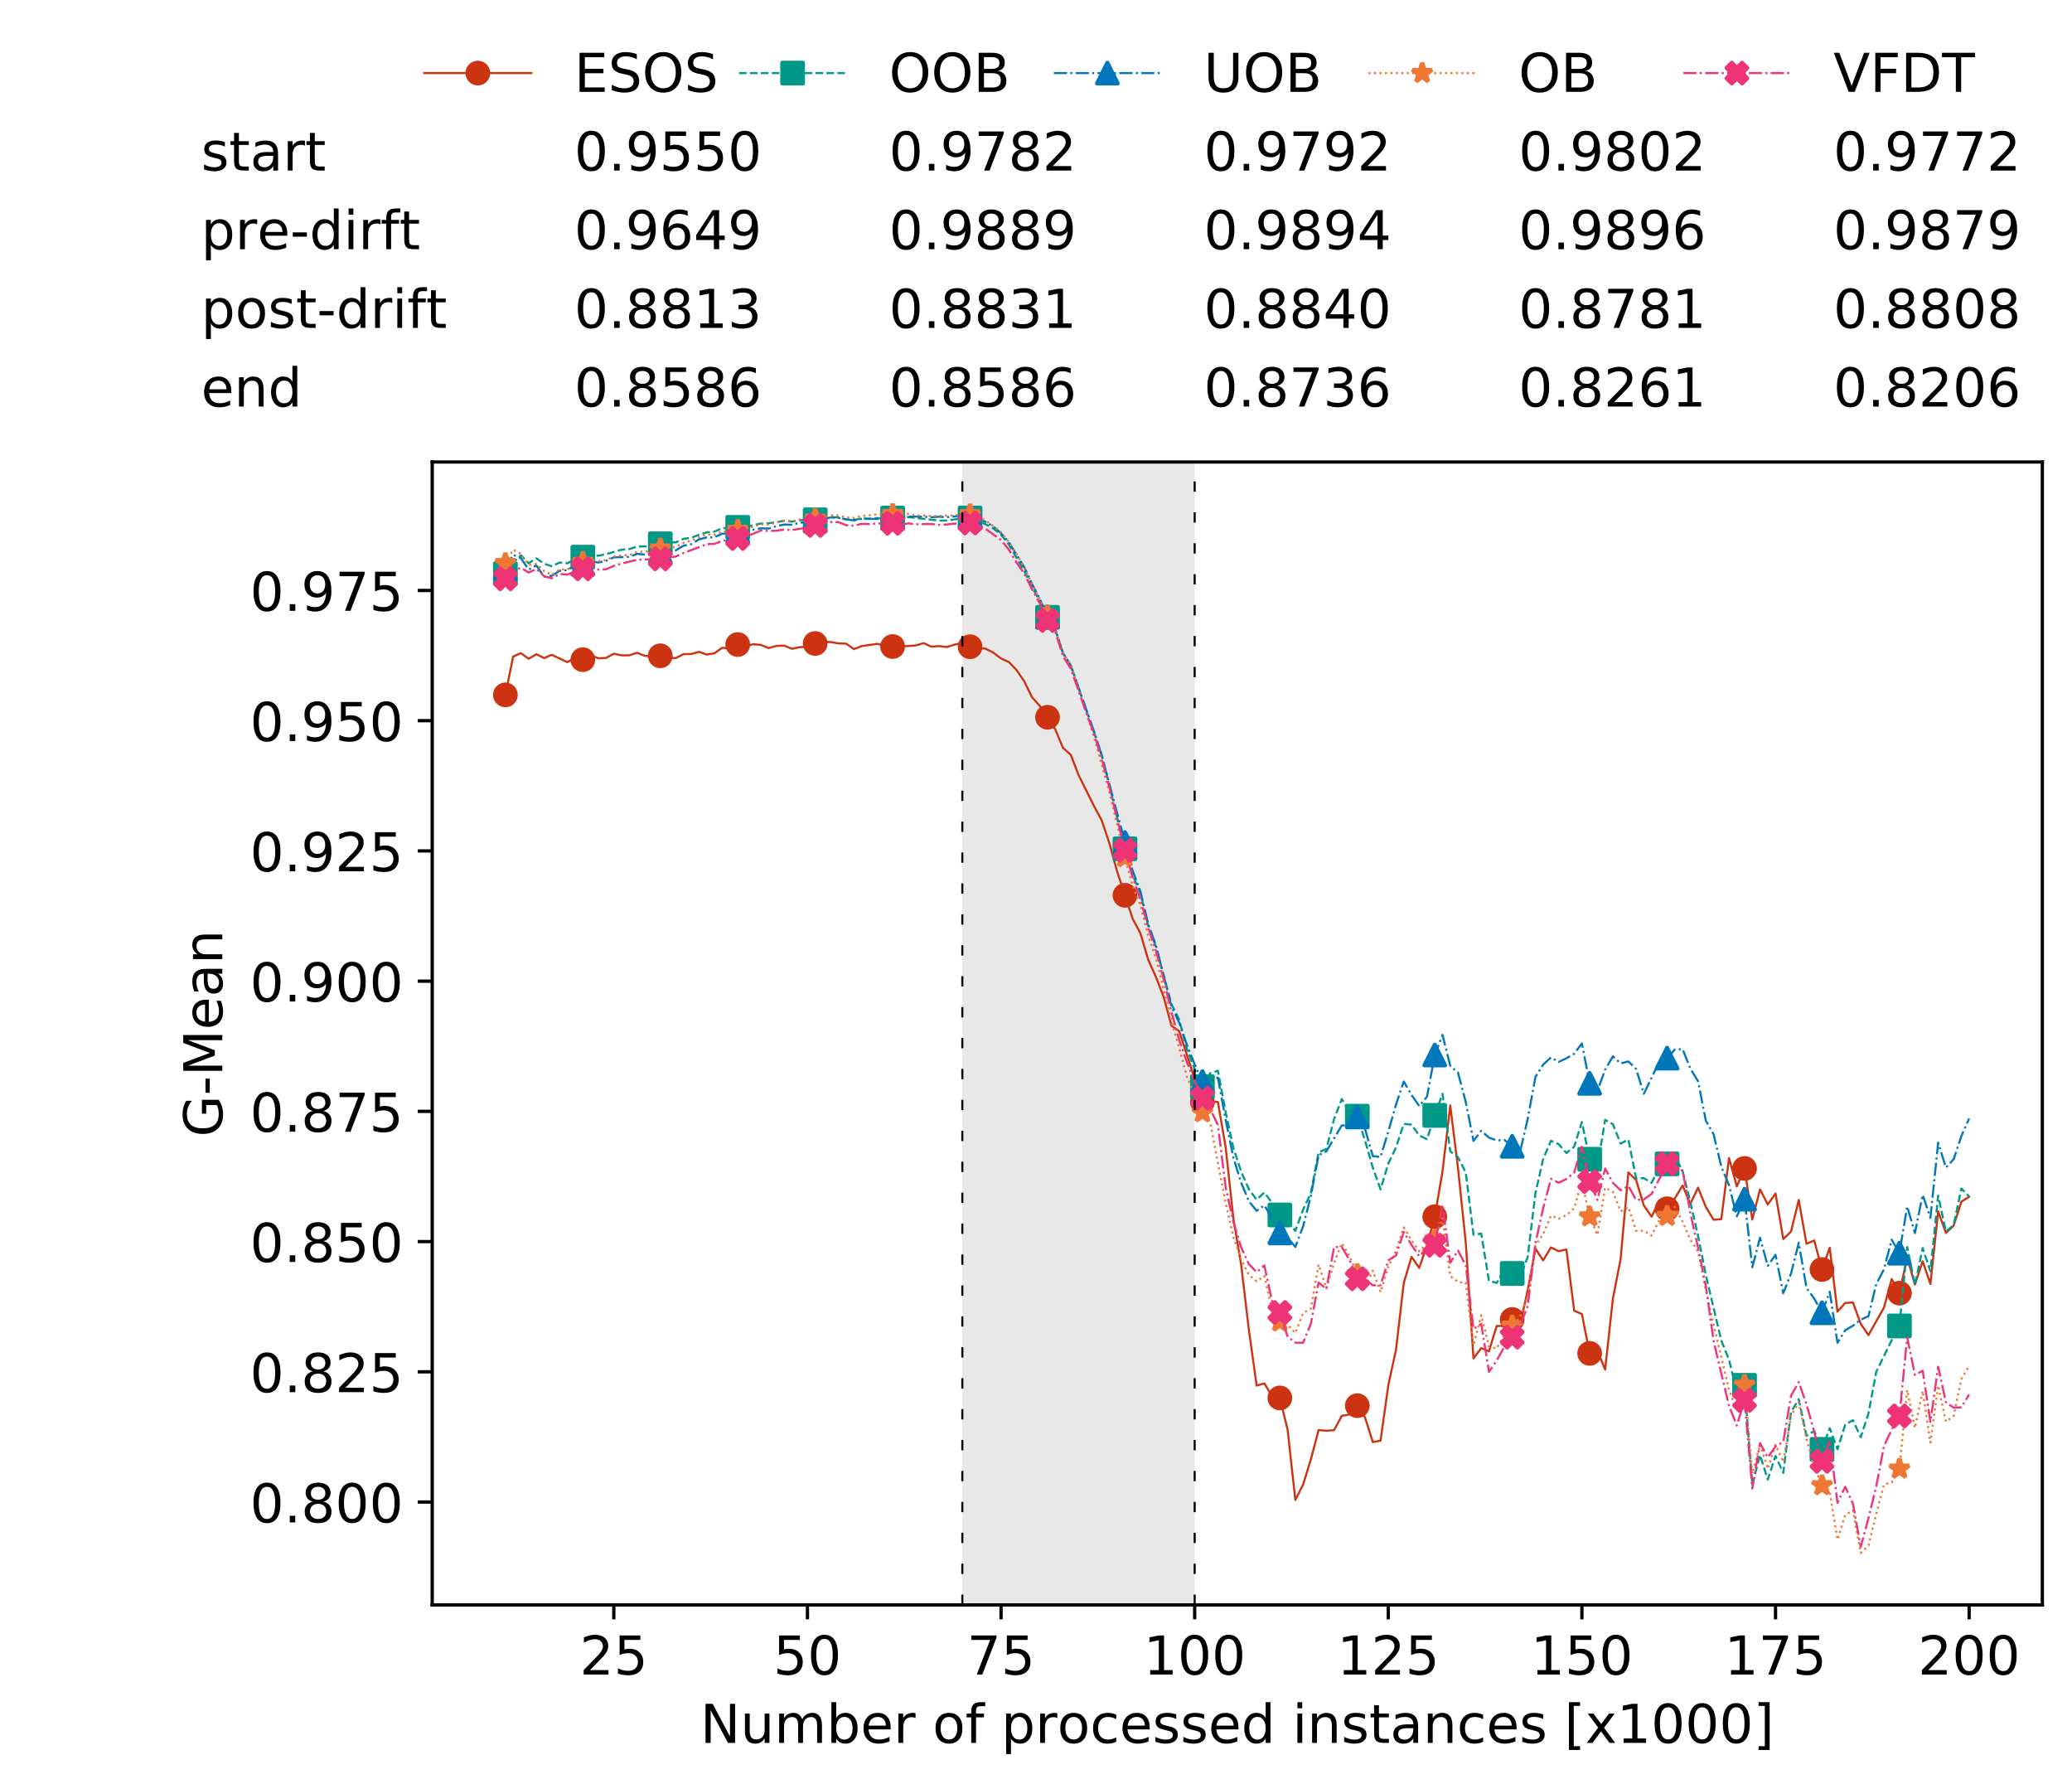 <?xml version="1.0" encoding="utf-8" standalone="no"?>
<!DOCTYPE svg PUBLIC "-//W3C//DTD SVG 1.1//EN"
  "http://www.w3.org/Graphics/SVG/1.1/DTD/svg11.dtd">
<!-- Created with matplotlib (https://matplotlib.org/) -->
<svg height="432.615pt" version="1.1" viewBox="0 0 502.65 432.615" width="502.65pt" xmlns="http://www.w3.org/2000/svg" xmlns:xlink="http://www.w3.org/1999/xlink">
 <defs>
  <style type="text/css">
*{stroke-linecap:butt;stroke-linejoin:round;white-space:pre;}
  </style>
 </defs>
 <g id="figure_1">
  <g id="patch_1">
   <path d="M 0 432.615 
L 502.65 432.615 
L 502.65 0 
L 0 0 
z
" style="fill:#ffffff;"/>
  </g>
  <g id="axes_1">
   <g id="patch_2">
    <path d="M 104.85 389.252 
L 495.45 389.252 
L 495.45 112.052 
L 104.85 112.052 
z
" style="fill:#ffffff;"/>
   </g>
   <g id="patch_3">
    <path clip-path="url(#p45d3a454b5)" d="M 289.817 389.252 
L 289.817 112.052 
L 233.453 112.052 
L 233.453 389.252 
z
" style="fill:#d3d3d3;opacity:0.5;"/>
   </g>
   <g id="matplotlib.axis_1">
    <g id="xtick_1">
     <g id="line2d_1">
      <defs>
       <path d="M 0 0 
L 0 3.5 
" id="m9ba23504f8" style="stroke:#000000;stroke-width:0.8;"/>
      </defs>
      <g>
       <use style="stroke:#000000;stroke-width:0.8;" x="148.908" xlink:href="#m9ba23504f8" y="389.252"/>
      </g>
     </g>
     <g id="text_1">
      <!-- 25 -->
      <defs>
       <path d="M 19.188 8.297 
L 53.609 8.297 
L 53.609 0 
L 7.328 0 
L 7.328 8.297 
Q 12.938 14.109 22.625 23.891 
Q 32.328 33.688 34.812 36.531 
Q 39.547 41.844 41.422 45.531 
Q 43.312 49.219 43.312 52.781 
Q 43.312 58.594 39.234 62.25 
Q 35.156 65.922 28.609 65.922 
Q 23.969 65.922 18.812 64.312 
Q 13.672 62.703 7.812 59.422 
L 7.812 69.391 
Q 13.766 71.781 18.938 73 
Q 24.125 74.219 28.422 74.219 
Q 39.75 74.219 46.484 68.547 
Q 53.219 62.891 53.219 53.422 
Q 53.219 48.922 51.531 44.891 
Q 49.859 40.875 45.406 35.406 
Q 44.188 33.984 37.641 27.219 
Q 31.109 20.453 19.188 8.297 
z
" id="DejaVuSans-50"/>
       <path d="M 10.797 72.906 
L 49.516 72.906 
L 49.516 64.594 
L 19.828 64.594 
L 19.828 46.734 
Q 21.969 47.469 24.109 47.828 
Q 26.266 48.188 28.422 48.188 
Q 40.625 48.188 47.75 41.5 
Q 54.891 34.812 54.891 23.391 
Q 54.891 11.625 47.562 5.094 
Q 40.234 -1.422 26.906 -1.422 
Q 22.312 -1.422 17.547 -0.641 
Q 12.797 0.141 7.719 1.703 
L 7.719 11.625 
Q 12.109 9.234 16.797 8.062 
Q 21.484 6.891 26.703 6.891 
Q 35.156 6.891 40.078 11.328 
Q 45.016 15.766 45.016 23.391 
Q 45.016 31 40.078 35.438 
Q 35.156 39.891 26.703 39.891 
Q 22.75 39.891 18.812 39.016 
Q 14.891 38.141 10.797 36.281 
z
" id="DejaVuSans-53"/>
      </defs>
      <g transform="translate(140.636 406.13)scale(0.13 -0.13)">
       <use xlink:href="#DejaVuSans-50"/>
       <use x="63.623" xlink:href="#DejaVuSans-53"/>
      </g>
     </g>
    </g>
    <g id="xtick_2">
     <g id="line2d_2">
      <g>
       <use style="stroke:#000000;stroke-width:0.8;" x="195.877" xlink:href="#m9ba23504f8" y="389.252"/>
      </g>
     </g>
     <g id="text_2">
      <!-- 50 -->
      <defs>
       <path d="M 31.781 66.406 
Q 24.172 66.406 20.328 58.906 
Q 16.5 51.422 16.5 36.375 
Q 16.5 21.391 20.328 13.891 
Q 24.172 6.391 31.781 6.391 
Q 39.453 6.391 43.281 13.891 
Q 47.125 21.391 47.125 36.375 
Q 47.125 51.422 43.281 58.906 
Q 39.453 66.406 31.781 66.406 
z
M 31.781 74.219 
Q 44.047 74.219 50.516 64.516 
Q 56.984 54.828 56.984 36.375 
Q 56.984 17.969 50.516 8.266 
Q 44.047 -1.422 31.781 -1.422 
Q 19.531 -1.422 13.062 8.266 
Q 6.594 17.969 6.594 36.375 
Q 6.594 54.828 13.062 64.516 
Q 19.531 74.219 31.781 74.219 
z
" id="DejaVuSans-48"/>
      </defs>
      <g transform="translate(187.606 406.13)scale(0.13 -0.13)">
       <use xlink:href="#DejaVuSans-53"/>
       <use x="63.623" xlink:href="#DejaVuSans-48"/>
      </g>
     </g>
    </g>
    <g id="xtick_3">
     <g id="line2d_3">
      <g>
       <use style="stroke:#000000;stroke-width:0.8;" x="242.847" xlink:href="#m9ba23504f8" y="389.252"/>
      </g>
     </g>
     <g id="text_3">
      <!-- 75 -->
      <defs>
       <path d="M 8.203 72.906 
L 55.078 72.906 
L 55.078 68.703 
L 28.609 0 
L 18.312 0 
L 43.219 64.594 
L 8.203 64.594 
z
" id="DejaVuSans-55"/>
      </defs>
      <g transform="translate(234.576 406.13)scale(0.13 -0.13)">
       <use xlink:href="#DejaVuSans-55"/>
       <use x="63.623" xlink:href="#DejaVuSans-53"/>
      </g>
     </g>
    </g>
    <g id="xtick_4">
     <g id="line2d_4">
      <g>
       <use style="stroke:#000000;stroke-width:0.8;" x="289.817" xlink:href="#m9ba23504f8" y="389.252"/>
      </g>
     </g>
     <g id="text_4">
      <!-- 100 -->
      <defs>
       <path d="M 12.406 8.297 
L 28.516 8.297 
L 28.516 63.922 
L 10.984 60.406 
L 10.984 69.391 
L 28.422 72.906 
L 38.281 72.906 
L 38.281 8.297 
L 54.391 8.297 
L 54.391 0 
L 12.406 0 
z
" id="DejaVuSans-49"/>
      </defs>
      <g transform="translate(277.41 406.13)scale(0.13 -0.13)">
       <use xlink:href="#DejaVuSans-49"/>
       <use x="63.623" xlink:href="#DejaVuSans-48"/>
       <use x="127.246" xlink:href="#DejaVuSans-48"/>
      </g>
     </g>
    </g>
    <g id="xtick_5">
     <g id="line2d_5">
      <g>
       <use style="stroke:#000000;stroke-width:0.8;" x="336.786" xlink:href="#m9ba23504f8" y="389.252"/>
      </g>
     </g>
     <g id="text_5">
      <!-- 125 -->
      <g transform="translate(324.379 406.13)scale(0.13 -0.13)">
       <use xlink:href="#DejaVuSans-49"/>
       <use x="63.623" xlink:href="#DejaVuSans-50"/>
       <use x="127.246" xlink:href="#DejaVuSans-53"/>
      </g>
     </g>
    </g>
    <g id="xtick_6">
     <g id="line2d_6">
      <g>
       <use style="stroke:#000000;stroke-width:0.8;" x="383.756" xlink:href="#m9ba23504f8" y="389.252"/>
      </g>
     </g>
     <g id="text_6">
      <!-- 150 -->
      <g transform="translate(371.349 406.13)scale(0.13 -0.13)">
       <use xlink:href="#DejaVuSans-49"/>
       <use x="63.623" xlink:href="#DejaVuSans-53"/>
       <use x="127.246" xlink:href="#DejaVuSans-48"/>
      </g>
     </g>
    </g>
    <g id="xtick_7">
     <g id="line2d_7">
      <g>
       <use style="stroke:#000000;stroke-width:0.8;" x="430.726" xlink:href="#m9ba23504f8" y="389.252"/>
      </g>
     </g>
     <g id="text_7">
      <!-- 175 -->
      <g transform="translate(418.319 406.13)scale(0.13 -0.13)">
       <use xlink:href="#DejaVuSans-49"/>
       <use x="63.623" xlink:href="#DejaVuSans-55"/>
       <use x="127.246" xlink:href="#DejaVuSans-53"/>
      </g>
     </g>
    </g>
    <g id="xtick_8">
     <g id="line2d_8">
      <g>
       <use style="stroke:#000000;stroke-width:0.8;" x="477.695" xlink:href="#m9ba23504f8" y="389.252"/>
      </g>
     </g>
     <g id="text_8">
      <!-- 200 -->
      <g transform="translate(465.289 406.13)scale(0.13 -0.13)">
       <use xlink:href="#DejaVuSans-50"/>
       <use x="63.623" xlink:href="#DejaVuSans-48"/>
       <use x="127.246" xlink:href="#DejaVuSans-48"/>
      </g>
     </g>
    </g>
    <g id="text_9">
     <!-- Number of processed instances [x1000] -->
     <defs>
      <path d="M 9.812 72.906 
L 23.094 72.906 
L 55.422 11.922 
L 55.422 72.906 
L 64.984 72.906 
L 64.984 0 
L 51.703 0 
L 19.391 60.984 
L 19.391 0 
L 9.812 0 
z
" id="DejaVuSans-78"/>
      <path d="M 8.5 21.578 
L 8.5 54.688 
L 17.484 54.688 
L 17.484 21.922 
Q 17.484 14.156 20.5 10.266 
Q 23.531 6.391 29.594 6.391 
Q 36.859 6.391 41.078 11.031 
Q 45.312 15.672 45.312 23.688 
L 45.312 54.688 
L 54.297 54.688 
L 54.297 0 
L 45.312 0 
L 45.312 8.406 
Q 42.047 3.422 37.719 1 
Q 33.406 -1.422 27.688 -1.422 
Q 18.266 -1.422 13.375 4.438 
Q 8.5 10.297 8.5 21.578 
z
M 31.109 56 
z
" id="DejaVuSans-117"/>
      <path d="M 52 44.188 
Q 55.375 50.25 60.062 53.125 
Q 64.75 56 71.094 56 
Q 79.641 56 84.281 50.016 
Q 88.922 44.047 88.922 33.016 
L 88.922 0 
L 79.891 0 
L 79.891 32.719 
Q 79.891 40.578 77.094 44.375 
Q 74.312 48.188 68.609 48.188 
Q 61.625 48.188 57.562 43.547 
Q 53.516 38.922 53.516 30.906 
L 53.516 0 
L 44.484 0 
L 44.484 32.719 
Q 44.484 40.625 41.703 44.406 
Q 38.922 48.188 33.109 48.188 
Q 26.219 48.188 22.156 43.531 
Q 18.109 38.875 18.109 30.906 
L 18.109 0 
L 9.078 0 
L 9.078 54.688 
L 18.109 54.688 
L 18.109 46.188 
Q 21.188 51.219 25.484 53.609 
Q 29.781 56 35.688 56 
Q 41.656 56 45.828 52.969 
Q 50 49.953 52 44.188 
z
" id="DejaVuSans-109"/>
      <path d="M 48.688 27.297 
Q 48.688 37.203 44.609 42.844 
Q 40.531 48.484 33.406 48.484 
Q 26.266 48.484 22.188 42.844 
Q 18.109 37.203 18.109 27.297 
Q 18.109 17.391 22.188 11.75 
Q 26.266 6.109 33.406 6.109 
Q 40.531 6.109 44.609 11.75 
Q 48.688 17.391 48.688 27.297 
z
M 18.109 46.391 
Q 20.953 51.266 25.266 53.625 
Q 29.594 56 35.594 56 
Q 45.562 56 51.781 48.094 
Q 58.016 40.188 58.016 27.297 
Q 58.016 14.406 51.781 6.484 
Q 45.562 -1.422 35.594 -1.422 
Q 29.594 -1.422 25.266 0.953 
Q 20.953 3.328 18.109 8.203 
L 18.109 0 
L 9.078 0 
L 9.078 75.984 
L 18.109 75.984 
z
" id="DejaVuSans-98"/>
      <path d="M 56.203 29.594 
L 56.203 25.203 
L 14.891 25.203 
Q 15.484 15.922 20.484 11.062 
Q 25.484 6.203 34.422 6.203 
Q 39.594 6.203 44.453 7.469 
Q 49.312 8.734 54.109 11.281 
L 54.109 2.781 
Q 49.266 0.734 44.188 -0.344 
Q 39.109 -1.422 33.891 -1.422 
Q 20.797 -1.422 13.156 6.188 
Q 5.516 13.812 5.516 26.812 
Q 5.516 40.234 12.766 48.109 
Q 20.016 56 32.328 56 
Q 43.359 56 49.781 48.891 
Q 56.203 41.797 56.203 29.594 
z
M 47.219 32.234 
Q 47.125 39.594 43.094 43.984 
Q 39.062 48.391 32.422 48.391 
Q 24.906 48.391 20.391 44.141 
Q 15.875 39.891 15.188 32.172 
z
" id="DejaVuSans-101"/>
      <path d="M 41.109 46.297 
Q 39.594 47.172 37.812 47.578 
Q 36.031 48 33.891 48 
Q 26.266 48 22.188 43.047 
Q 18.109 38.094 18.109 28.812 
L 18.109 0 
L 9.078 0 
L 9.078 54.688 
L 18.109 54.688 
L 18.109 46.188 
Q 20.953 51.172 25.484 53.578 
Q 30.031 56 36.531 56 
Q 37.453 56 38.578 55.875 
Q 39.703 55.766 41.062 55.516 
z
" id="DejaVuSans-114"/>
      <path id="DejaVuSans-32"/>
      <path d="M 30.609 48.391 
Q 23.391 48.391 19.188 42.75 
Q 14.984 37.109 14.984 27.297 
Q 14.984 17.484 19.156 11.844 
Q 23.344 6.203 30.609 6.203 
Q 37.797 6.203 41.984 11.859 
Q 46.188 17.531 46.188 27.297 
Q 46.188 37.016 41.984 42.703 
Q 37.797 48.391 30.609 48.391 
z
M 30.609 56 
Q 42.328 56 49.016 48.375 
Q 55.719 40.766 55.719 27.297 
Q 55.719 13.875 49.016 6.219 
Q 42.328 -1.422 30.609 -1.422 
Q 18.844 -1.422 12.172 6.219 
Q 5.516 13.875 5.516 27.297 
Q 5.516 40.766 12.172 48.375 
Q 18.844 56 30.609 56 
z
" id="DejaVuSans-111"/>
      <path d="M 37.109 75.984 
L 37.109 68.5 
L 28.516 68.5 
Q 23.688 68.5 21.797 66.547 
Q 19.922 64.594 19.922 59.516 
L 19.922 54.688 
L 34.719 54.688 
L 34.719 47.703 
L 19.922 47.703 
L 19.922 0 
L 10.891 0 
L 10.891 47.703 
L 2.297 47.703 
L 2.297 54.688 
L 10.891 54.688 
L 10.891 58.5 
Q 10.891 67.625 15.141 71.797 
Q 19.391 75.984 28.609 75.984 
z
" id="DejaVuSans-102"/>
      <path d="M 18.109 8.203 
L 18.109 -20.797 
L 9.078 -20.797 
L 9.078 54.688 
L 18.109 54.688 
L 18.109 46.391 
Q 20.953 51.266 25.266 53.625 
Q 29.594 56 35.594 56 
Q 45.562 56 51.781 48.094 
Q 58.016 40.188 58.016 27.297 
Q 58.016 14.406 51.781 6.484 
Q 45.562 -1.422 35.594 -1.422 
Q 29.594 -1.422 25.266 0.953 
Q 20.953 3.328 18.109 8.203 
z
M 48.688 27.297 
Q 48.688 37.203 44.609 42.844 
Q 40.531 48.484 33.406 48.484 
Q 26.266 48.484 22.188 42.844 
Q 18.109 37.203 18.109 27.297 
Q 18.109 17.391 22.188 11.75 
Q 26.266 6.109 33.406 6.109 
Q 40.531 6.109 44.609 11.75 
Q 48.688 17.391 48.688 27.297 
z
" id="DejaVuSans-112"/>
      <path d="M 48.781 52.594 
L 48.781 44.188 
Q 44.969 46.297 41.141 47.344 
Q 37.312 48.391 33.406 48.391 
Q 24.656 48.391 19.812 42.844 
Q 14.984 37.312 14.984 27.297 
Q 14.984 17.281 19.812 11.734 
Q 24.656 6.203 33.406 6.203 
Q 37.312 6.203 41.141 7.25 
Q 44.969 8.297 48.781 10.406 
L 48.781 2.094 
Q 45.016 0.344 40.984 -0.531 
Q 36.969 -1.422 32.422 -1.422 
Q 20.062 -1.422 12.781 6.344 
Q 5.516 14.109 5.516 27.297 
Q 5.516 40.672 12.859 48.328 
Q 20.219 56 33.016 56 
Q 37.156 56 41.109 55.141 
Q 45.062 54.297 48.781 52.594 
z
" id="DejaVuSans-99"/>
      <path d="M 44.281 53.078 
L 44.281 44.578 
Q 40.484 46.531 36.375 47.5 
Q 32.281 48.484 27.875 48.484 
Q 21.188 48.484 17.844 46.438 
Q 14.5 44.391 14.5 40.281 
Q 14.5 37.156 16.891 35.375 
Q 19.281 33.594 26.516 31.984 
L 29.594 31.297 
Q 39.156 29.25 43.188 25.516 
Q 47.219 21.781 47.219 15.094 
Q 47.219 7.469 41.188 3.016 
Q 35.156 -1.422 24.609 -1.422 
Q 20.219 -1.422 15.453 -0.562 
Q 10.688 0.297 5.422 2 
L 5.422 11.281 
Q 10.406 8.688 15.234 7.391 
Q 20.062 6.109 24.812 6.109 
Q 31.156 6.109 34.562 8.281 
Q 37.984 10.453 37.984 14.406 
Q 37.984 18.062 35.516 20.016 
Q 33.062 21.969 24.703 23.781 
L 21.578 24.516 
Q 13.234 26.266 9.516 29.906 
Q 5.812 33.547 5.812 39.891 
Q 5.812 47.609 11.281 51.797 
Q 16.75 56 26.812 56 
Q 31.781 56 36.172 55.266 
Q 40.578 54.547 44.281 53.078 
z
" id="DejaVuSans-115"/>
      <path d="M 45.406 46.391 
L 45.406 75.984 
L 54.391 75.984 
L 54.391 0 
L 45.406 0 
L 45.406 8.203 
Q 42.578 3.328 38.25 0.953 
Q 33.938 -1.422 27.875 -1.422 
Q 17.969 -1.422 11.734 6.484 
Q 5.516 14.406 5.516 27.297 
Q 5.516 40.188 11.734 48.094 
Q 17.969 56 27.875 56 
Q 33.938 56 38.25 53.625 
Q 42.578 51.266 45.406 46.391 
z
M 14.797 27.297 
Q 14.797 17.391 18.875 11.75 
Q 22.953 6.109 30.078 6.109 
Q 37.203 6.109 41.297 11.75 
Q 45.406 17.391 45.406 27.297 
Q 45.406 37.203 41.297 42.844 
Q 37.203 48.484 30.078 48.484 
Q 22.953 48.484 18.875 42.844 
Q 14.797 37.203 14.797 27.297 
z
" id="DejaVuSans-100"/>
      <path d="M 9.422 54.688 
L 18.406 54.688 
L 18.406 0 
L 9.422 0 
z
M 9.422 75.984 
L 18.406 75.984 
L 18.406 64.594 
L 9.422 64.594 
z
" id="DejaVuSans-105"/>
      <path d="M 54.891 33.016 
L 54.891 0 
L 45.906 0 
L 45.906 32.719 
Q 45.906 40.484 42.875 44.328 
Q 39.844 48.188 33.797 48.188 
Q 26.516 48.188 22.312 43.547 
Q 18.109 38.922 18.109 30.906 
L 18.109 0 
L 9.078 0 
L 9.078 54.688 
L 18.109 54.688 
L 18.109 46.188 
Q 21.344 51.125 25.703 53.562 
Q 30.078 56 35.797 56 
Q 45.219 56 50.047 50.172 
Q 54.891 44.344 54.891 33.016 
z
" id="DejaVuSans-110"/>
      <path d="M 18.312 70.219 
L 18.312 54.688 
L 36.812 54.688 
L 36.812 47.703 
L 18.312 47.703 
L 18.312 18.016 
Q 18.312 11.328 20.141 9.422 
Q 21.969 7.516 27.594 7.516 
L 36.812 7.516 
L 36.812 0 
L 27.594 0 
Q 17.188 0 13.234 3.875 
Q 9.281 7.766 9.281 18.016 
L 9.281 47.703 
L 2.688 47.703 
L 2.688 54.688 
L 9.281 54.688 
L 9.281 70.219 
z
" id="DejaVuSans-116"/>
      <path d="M 34.281 27.484 
Q 23.391 27.484 19.188 25 
Q 14.984 22.516 14.984 16.5 
Q 14.984 11.719 18.141 8.906 
Q 21.297 6.109 26.703 6.109 
Q 34.188 6.109 38.703 11.406 
Q 43.219 16.703 43.219 25.484 
L 43.219 27.484 
z
M 52.203 31.203 
L 52.203 0 
L 43.219 0 
L 43.219 8.297 
Q 40.141 3.328 35.547 0.953 
Q 30.953 -1.422 24.312 -1.422 
Q 15.922 -1.422 10.953 3.297 
Q 6 8.016 6 15.922 
Q 6 25.141 12.172 29.828 
Q 18.359 34.516 30.609 34.516 
L 43.219 34.516 
L 43.219 35.406 
Q 43.219 41.609 39.141 45 
Q 35.062 48.391 27.688 48.391 
Q 23 48.391 18.547 47.266 
Q 14.109 46.141 10.016 43.891 
L 10.016 52.203 
Q 14.938 54.109 19.578 55.047 
Q 24.219 56 28.609 56 
Q 40.484 56 46.344 49.844 
Q 52.203 43.703 52.203 31.203 
z
" id="DejaVuSans-97"/>
      <path d="M 8.594 75.984 
L 29.297 75.984 
L 29.297 69 
L 17.578 69 
L 17.578 -6.203 
L 29.297 -6.203 
L 29.297 -13.188 
L 8.594 -13.188 
z
" id="DejaVuSans-91"/>
      <path d="M 54.891 54.688 
L 35.109 28.078 
L 55.906 0 
L 45.312 0 
L 29.391 21.484 
L 13.484 0 
L 2.875 0 
L 24.125 28.609 
L 4.688 54.688 
L 15.281 54.688 
L 29.781 35.203 
L 44.281 54.688 
z
" id="DejaVuSans-120"/>
      <path d="M 30.422 75.984 
L 30.422 -13.188 
L 9.719 -13.188 
L 9.719 -6.203 
L 21.391 -6.203 
L 21.391 69 
L 9.719 69 
L 9.719 75.984 
z
" id="DejaVuSans-93"/>
     </defs>
     <g transform="translate(169.881 422.711)scale(0.13 -0.13)">
      <use xlink:href="#DejaVuSans-78"/>
      <use x="74.805" xlink:href="#DejaVuSans-117"/>
      <use x="138.184" xlink:href="#DejaVuSans-109"/>
      <use x="235.596" xlink:href="#DejaVuSans-98"/>
      <use x="299.072" xlink:href="#DejaVuSans-101"/>
      <use x="360.596" xlink:href="#DejaVuSans-114"/>
      <use x="401.709" xlink:href="#DejaVuSans-32"/>
      <use x="433.496" xlink:href="#DejaVuSans-111"/>
      <use x="494.678" xlink:href="#DejaVuSans-102"/>
      <use x="529.883" xlink:href="#DejaVuSans-32"/>
      <use x="561.67" xlink:href="#DejaVuSans-112"/>
      <use x="625.146" xlink:href="#DejaVuSans-114"/>
      <use x="666.229" xlink:href="#DejaVuSans-111"/>
      <use x="727.41" xlink:href="#DejaVuSans-99"/>
      <use x="782.391" xlink:href="#DejaVuSans-101"/>
      <use x="843.914" xlink:href="#DejaVuSans-115"/>
      <use x="896.014" xlink:href="#DejaVuSans-115"/>
      <use x="948.113" xlink:href="#DejaVuSans-101"/>
      <use x="1009.637" xlink:href="#DejaVuSans-100"/>
      <use x="1073.113" xlink:href="#DejaVuSans-32"/>
      <use x="1104.9" xlink:href="#DejaVuSans-105"/>
      <use x="1132.684" xlink:href="#DejaVuSans-110"/>
      <use x="1196.062" xlink:href="#DejaVuSans-115"/>
      <use x="1248.162" xlink:href="#DejaVuSans-116"/>
      <use x="1287.371" xlink:href="#DejaVuSans-97"/>
      <use x="1348.65" xlink:href="#DejaVuSans-110"/>
      <use x="1412.029" xlink:href="#DejaVuSans-99"/>
      <use x="1467.01" xlink:href="#DejaVuSans-101"/>
      <use x="1528.533" xlink:href="#DejaVuSans-115"/>
      <use x="1580.633" xlink:href="#DejaVuSans-32"/>
      <use x="1612.42" xlink:href="#DejaVuSans-91"/>
      <use x="1651.434" xlink:href="#DejaVuSans-120"/>
      <use x="1710.613" xlink:href="#DejaVuSans-49"/>
      <use x="1774.236" xlink:href="#DejaVuSans-48"/>
      <use x="1837.859" xlink:href="#DejaVuSans-48"/>
      <use x="1901.482" xlink:href="#DejaVuSans-48"/>
      <use x="1965.105" xlink:href="#DejaVuSans-93"/>
     </g>
    </g>
   </g>
   <g id="matplotlib.axis_2">
    <g id="ytick_1">
     <g id="line2d_9">
      <defs>
       <path d="M 0 0 
L -3.5 0 
" id="m3e9dd35f55" style="stroke:#000000;stroke-width:0.8;"/>
      </defs>
      <g>
       <use style="stroke:#000000;stroke-width:0.8;" x="104.85" xlink:href="#m3e9dd35f55" y="364.297"/>
      </g>
     </g>
     <g id="text_10">
      <!-- 0.800 -->
      <defs>
       <path d="M 10.688 12.406 
L 21 12.406 
L 21 0 
L 10.688 0 
z
" id="DejaVuSans-46"/>
       <path d="M 31.781 34.625 
Q 24.75 34.625 20.719 30.859 
Q 16.703 27.094 16.703 20.516 
Q 16.703 13.922 20.719 10.156 
Q 24.75 6.391 31.781 6.391 
Q 38.812 6.391 42.859 10.172 
Q 46.922 13.969 46.922 20.516 
Q 46.922 27.094 42.891 30.859 
Q 38.875 34.625 31.781 34.625 
z
M 21.922 38.812 
Q 15.578 40.375 12.031 44.719 
Q 8.5 49.078 8.5 55.328 
Q 8.5 64.062 14.719 69.141 
Q 20.953 74.219 31.781 74.219 
Q 42.672 74.219 48.875 69.141 
Q 55.078 64.062 55.078 55.328 
Q 55.078 49.078 51.531 44.719 
Q 48 40.375 41.703 38.812 
Q 48.828 37.156 52.797 32.312 
Q 56.781 27.484 56.781 20.516 
Q 56.781 9.906 50.312 4.234 
Q 43.844 -1.422 31.781 -1.422 
Q 19.734 -1.422 13.25 4.234 
Q 6.781 9.906 6.781 20.516 
Q 6.781 27.484 10.781 32.312 
Q 14.797 37.156 21.922 38.812 
z
M 18.312 54.391 
Q 18.312 48.734 21.844 45.562 
Q 25.391 42.391 31.781 42.391 
Q 38.141 42.391 41.719 45.562 
Q 45.312 48.734 45.312 54.391 
Q 45.312 60.062 41.719 63.234 
Q 38.141 66.406 31.781 66.406 
Q 25.391 66.406 21.844 63.234 
Q 18.312 60.062 18.312 54.391 
z
" id="DejaVuSans-56"/>
      </defs>
      <g transform="translate(60.633 369.236)scale(0.13 -0.13)">
       <use xlink:href="#DejaVuSans-48"/>
       <use x="63.623" xlink:href="#DejaVuSans-46"/>
       <use x="95.41" xlink:href="#DejaVuSans-56"/>
       <use x="159.033" xlink:href="#DejaVuSans-48"/>
       <use x="222.656" xlink:href="#DejaVuSans-48"/>
      </g>
     </g>
    </g>
    <g id="ytick_2">
     <g id="line2d_10">
      <g>
       <use style="stroke:#000000;stroke-width:0.8;" x="104.85" xlink:href="#m3e9dd35f55" y="332.713"/>
      </g>
     </g>
     <g id="text_11">
      <!-- 0.825 -->
      <g transform="translate(60.633 337.652)scale(0.13 -0.13)">
       <use xlink:href="#DejaVuSans-48"/>
       <use x="63.623" xlink:href="#DejaVuSans-46"/>
       <use x="95.41" xlink:href="#DejaVuSans-56"/>
       <use x="159.033" xlink:href="#DejaVuSans-50"/>
       <use x="222.656" xlink:href="#DejaVuSans-53"/>
      </g>
     </g>
    </g>
    <g id="ytick_3">
     <g id="line2d_11">
      <g>
       <use style="stroke:#000000;stroke-width:0.8;" x="104.85" xlink:href="#m3e9dd35f55" y="301.128"/>
      </g>
     </g>
     <g id="text_12">
      <!-- 0.850 -->
      <g transform="translate(60.633 306.067)scale(0.13 -0.13)">
       <use xlink:href="#DejaVuSans-48"/>
       <use x="63.623" xlink:href="#DejaVuSans-46"/>
       <use x="95.41" xlink:href="#DejaVuSans-56"/>
       <use x="159.033" xlink:href="#DejaVuSans-53"/>
       <use x="222.656" xlink:href="#DejaVuSans-48"/>
      </g>
     </g>
    </g>
    <g id="ytick_4">
     <g id="line2d_12">
      <g>
       <use style="stroke:#000000;stroke-width:0.8;" x="104.85" xlink:href="#m3e9dd35f55" y="269.544"/>
      </g>
     </g>
     <g id="text_13">
      <!-- 0.875 -->
      <g transform="translate(60.633 274.483)scale(0.13 -0.13)">
       <use xlink:href="#DejaVuSans-48"/>
       <use x="63.623" xlink:href="#DejaVuSans-46"/>
       <use x="95.41" xlink:href="#DejaVuSans-56"/>
       <use x="159.033" xlink:href="#DejaVuSans-55"/>
       <use x="222.656" xlink:href="#DejaVuSans-53"/>
      </g>
     </g>
    </g>
    <g id="ytick_5">
     <g id="line2d_13">
      <g>
       <use style="stroke:#000000;stroke-width:0.8;" x="104.85" xlink:href="#m3e9dd35f55" y="237.96"/>
      </g>
     </g>
     <g id="text_14">
      <!-- 0.900 -->
      <defs>
       <path d="M 10.984 1.516 
L 10.984 10.5 
Q 14.703 8.734 18.5 7.812 
Q 22.312 6.891 25.984 6.891 
Q 35.75 6.891 40.891 13.453 
Q 46.047 20.016 46.781 33.406 
Q 43.953 29.203 39.594 26.953 
Q 35.25 24.703 29.984 24.703 
Q 19.047 24.703 12.672 31.312 
Q 6.297 37.938 6.297 49.422 
Q 6.297 60.641 12.938 67.422 
Q 19.578 74.219 30.609 74.219 
Q 43.266 74.219 49.922 64.516 
Q 56.594 54.828 56.594 36.375 
Q 56.594 19.141 48.406 8.859 
Q 40.234 -1.422 26.422 -1.422 
Q 22.703 -1.422 18.891 -0.688 
Q 15.094 0.047 10.984 1.516 
z
M 30.609 32.422 
Q 37.25 32.422 41.125 36.953 
Q 45.016 41.5 45.016 49.422 
Q 45.016 57.281 41.125 61.844 
Q 37.25 66.406 30.609 66.406 
Q 23.969 66.406 20.094 61.844 
Q 16.219 57.281 16.219 49.422 
Q 16.219 41.5 20.094 36.953 
Q 23.969 32.422 30.609 32.422 
z
" id="DejaVuSans-57"/>
      </defs>
      <g transform="translate(60.633 242.899)scale(0.13 -0.13)">
       <use xlink:href="#DejaVuSans-48"/>
       <use x="63.623" xlink:href="#DejaVuSans-46"/>
       <use x="95.41" xlink:href="#DejaVuSans-57"/>
       <use x="159.033" xlink:href="#DejaVuSans-48"/>
       <use x="222.656" xlink:href="#DejaVuSans-48"/>
      </g>
     </g>
    </g>
    <g id="ytick_6">
     <g id="line2d_14">
      <g>
       <use style="stroke:#000000;stroke-width:0.8;" x="104.85" xlink:href="#m3e9dd35f55" y="206.375"/>
      </g>
     </g>
     <g id="text_15">
      <!-- 0.925 -->
      <g transform="translate(60.633 211.314)scale(0.13 -0.13)">
       <use xlink:href="#DejaVuSans-48"/>
       <use x="63.623" xlink:href="#DejaVuSans-46"/>
       <use x="95.41" xlink:href="#DejaVuSans-57"/>
       <use x="159.033" xlink:href="#DejaVuSans-50"/>
       <use x="222.656" xlink:href="#DejaVuSans-53"/>
      </g>
     </g>
    </g>
    <g id="ytick_7">
     <g id="line2d_15">
      <g>
       <use style="stroke:#000000;stroke-width:0.8;" x="104.85" xlink:href="#m3e9dd35f55" y="174.791"/>
      </g>
     </g>
     <g id="text_16">
      <!-- 0.950 -->
      <g transform="translate(60.633 179.73)scale(0.13 -0.13)">
       <use xlink:href="#DejaVuSans-48"/>
       <use x="63.623" xlink:href="#DejaVuSans-46"/>
       <use x="95.41" xlink:href="#DejaVuSans-57"/>
       <use x="159.033" xlink:href="#DejaVuSans-53"/>
       <use x="222.656" xlink:href="#DejaVuSans-48"/>
      </g>
     </g>
    </g>
    <g id="ytick_8">
     <g id="line2d_16">
      <g>
       <use style="stroke:#000000;stroke-width:0.8;" x="104.85" xlink:href="#m3e9dd35f55" y="143.206"/>
      </g>
     </g>
     <g id="text_17">
      <!-- 0.975 -->
      <g transform="translate(60.633 148.145)scale(0.13 -0.13)">
       <use xlink:href="#DejaVuSans-48"/>
       <use x="63.623" xlink:href="#DejaVuSans-46"/>
       <use x="95.41" xlink:href="#DejaVuSans-57"/>
       <use x="159.033" xlink:href="#DejaVuSans-55"/>
       <use x="222.656" xlink:href="#DejaVuSans-53"/>
      </g>
     </g>
    </g>
    <g id="text_18">
     <!-- G-Mean -->
     <defs>
      <path d="M 59.516 10.406 
L 59.516 29.984 
L 43.406 29.984 
L 43.406 38.094 
L 69.281 38.094 
L 69.281 6.781 
Q 63.578 2.734 56.688 0.656 
Q 49.812 -1.422 42 -1.422 
Q 24.906 -1.422 15.25 8.562 
Q 5.609 18.562 5.609 36.375 
Q 5.609 54.25 15.25 64.234 
Q 24.906 74.219 42 74.219 
Q 49.125 74.219 55.547 72.453 
Q 61.969 70.703 67.391 67.281 
L 67.391 56.781 
Q 61.922 61.422 55.766 63.766 
Q 49.609 66.109 42.828 66.109 
Q 29.438 66.109 22.719 58.641 
Q 16.016 51.172 16.016 36.375 
Q 16.016 21.625 22.719 14.156 
Q 29.438 6.688 42.828 6.688 
Q 48.047 6.688 52.141 7.594 
Q 56.25 8.5 59.516 10.406 
z
" id="DejaVuSans-71"/>
      <path d="M 4.891 31.391 
L 31.203 31.391 
L 31.203 23.391 
L 4.891 23.391 
z
" id="DejaVuSans-45"/>
      <path d="M 9.812 72.906 
L 24.516 72.906 
L 43.109 23.297 
L 61.812 72.906 
L 76.516 72.906 
L 76.516 0 
L 66.891 0 
L 66.891 64.016 
L 48.094 14.016 
L 38.188 14.016 
L 19.391 64.016 
L 19.391 0 
L 9.812 0 
z
" id="DejaVuSans-77"/>
     </defs>
     <g transform="translate(53.93 275.744)rotate(-90)scale(0.13 -0.13)">
      <use xlink:href="#DejaVuSans-71"/>
      <use x="77.49" xlink:href="#DejaVuSans-45"/>
      <use x="113.574" xlink:href="#DejaVuSans-77"/>
      <use x="199.854" xlink:href="#DejaVuSans-101"/>
      <use x="261.377" xlink:href="#DejaVuSans-97"/>
      <use x="322.656" xlink:href="#DejaVuSans-110"/>
     </g>
    </g>
   </g>
   <g id="line2d_17"/>
   <g id="line2d_18"/>
   <g id="line2d_19"/>
   <g id="line2d_20"/>
   <g id="line2d_21"/>
   <g id="line2d_22">
    <path clip-path="url(#p45d3a454b5)" d="M 122.605 168.532 
L 124.483 159.233 
L 126.362 158.415 
L 128.241 159.774 
L 130.12 158.659 
L 131.998 159.601 
L 133.877 158.817 
L 137.635 160.598 
L 139.514 159.502 
L 141.392 159.993 
L 143.271 158.947 
L 145.15 159.646 
L 147.029 159.58 
L 148.908 158.538 
L 150.786 158.954 
L 152.665 158.934 
L 154.544 158.316 
L 156.423 159.069 
L 158.302 159.15 
L 160.18 159.054 
L 162.059 159.507 
L 163.938 159.602 
L 165.817 158.652 
L 167.695 158.621 
L 169.574 158.095 
L 171.453 158.751 
L 173.332 158.433 
L 175.211 157.094 
L 177.089 157.326 
L 178.968 156.318 
L 180.847 156.71 
L 182.726 156.247 
L 184.605 156.415 
L 186.483 157.185 
L 188.362 156.649 
L 190.241 156.588 
L 192.12 157.348 
L 193.998 156.963 
L 195.877 156.882 
L 197.756 156.068 
L 199.635 155.713 
L 201.514 155.717 
L 203.392 156.048 
L 205.271 156.111 
L 207.15 157.429 
L 209.029 156.703 
L 212.786 156.16 
L 214.665 156.574 
L 216.544 156.808 
L 218.423 156.803 
L 222.18 156.546 
L 224.059 155.978 
L 225.938 156.844 
L 227.817 156.698 
L 229.695 156.924 
L 231.574 156.329 
L 233.453 155.967 
L 235.332 156.852 
L 237.211 157.175 
L 239.089 157.32 
L 240.968 158.278 
L 242.847 159.715 
L 244.726 160.553 
L 246.605 162.51 
L 248.483 165.239 
L 250.362 169.122 
L 252.241 171.206 
L 255.998 176.866 
L 257.877 181.397 
L 259.756 183.06 
L 261.635 187.944 
L 265.392 195.498 
L 267.271 198.975 
L 269.15 204.595 
L 271.029 211.425 
L 274.786 222.84 
L 276.665 226.367 
L 278.544 232.773 
L 280.423 236.945 
L 282.302 241.816 
L 284.18 248.77 
L 286.059 250.074 
L 289.817 261.637 
L 291.695 267.287 
L 293.574 267.06 
L 295.453 267.278 
L 297.332 278.234 
L 299.211 295.524 
L 301.089 306.718 
L 302.968 322.565 
L 304.847 336.051 
L 306.726 335.541 
L 308.605 338.631 
L 310.483 339.052 
L 312.362 346.751 
L 314.241 363.803 
L 316.12 360.064 
L 317.998 353.978 
L 319.877 346.841 
L 321.756 347.003 
L 323.635 346.864 
L 325.514 343.385 
L 327.392 343.064 
L 329.271 340.92 
L 331.15 343.793 
L 333.029 349.757 
L 334.908 349.419 
L 336.786 336.007 
L 338.665 327.305 
L 340.544 311.154 
L 342.423 304.822 
L 344.302 307.522 
L 346.18 301.978 
L 348.059 295.09 
L 349.938 284.13 
L 351.817 268.11 
L 353.695 283.299 
L 355.574 301.262 
L 357.453 329.475 
L 359.332 326.972 
L 361.211 327.721 
L 363.089 321.591 
L 364.968 321.585 
L 366.847 320.018 
L 368.726 321.372 
L 370.605 312.966 
L 372.483 302.856 
L 374.362 305.69 
L 376.241 302.542 
L 378.12 303.464 
L 379.998 303.033 
L 381.877 317.882 
L 383.756 318.718 
L 385.635 328.237 
L 387.514 327.592 
L 389.392 332.174 
L 391.271 315.014 
L 393.15 305.32 
L 395.029 284.359 
L 396.908 286.2 
L 398.786 292.375 
L 400.665 295.084 
L 402.544 291.164 
L 404.423 293.166 
L 406.302 290.634 
L 408.18 287.527 
L 410.059 291.966 
L 411.938 288.041 
L 413.817 292.705 
L 415.695 295.825 
L 417.574 295.684 
L 419.453 280.874 
L 421.332 287.745 
L 423.211 283.388 
L 425.089 295.795 
L 426.968 288.463 
L 428.847 292.132 
L 430.726 289.467 
L 432.605 300.509 
L 434.483 298.697 
L 436.362 291.04 
L 438.241 301.662 
L 440.12 300.862 
L 441.998 307.894 
L 443.877 302.63 
L 445.756 318.118 
L 447.635 316.01 
L 449.514 315.899 
L 451.392 321.067 
L 453.271 323.81 
L 457.029 317.152 
L 458.908 310.227 
L 460.786 313.631 
L 462.665 305.003 
L 464.544 311.541 
L 466.423 305.904 
L 468.302 311.417 
L 470.18 293.788 
L 472.059 299.037 
L 473.938 297.266 
L 475.817 291.44 
L 477.695 290.264 
L 477.695 290.264 
" style="fill:none;stroke:#cc3311;stroke-linecap:square;stroke-width:0.5;"/>
    <defs>
     <path d="M 0 2.5 
C 0.663 2.5 1.299 2.237 1.768 1.768 
C 2.237 1.299 2.5 0.663 2.5 0 
C 2.5 -0.663 2.237 -1.299 1.768 -1.768 
C 1.299 -2.237 0.663 -2.5 0 -2.5 
C -0.663 -2.5 -1.299 -2.237 -1.768 -1.768 
C -2.237 -1.299 -2.5 -0.663 -2.5 0 
C -2.5 0.663 -2.237 1.299 -1.768 1.768 
C -1.299 2.237 -0.663 2.5 0 2.5 
z
" id="m86005bf64f" style="stroke:#cc3311;"/>
    </defs>
    <g clip-path="url(#p45d3a454b5)">
     <use style="fill:#cc3311;stroke:#cc3311;" x="122.605" xlink:href="#m86005bf64f" y="168.532"/>
     <use style="fill:#cc3311;stroke:#cc3311;" x="141.392" xlink:href="#m86005bf64f" y="159.993"/>
     <use style="fill:#cc3311;stroke:#cc3311;" x="160.18" xlink:href="#m86005bf64f" y="159.054"/>
     <use style="fill:#cc3311;stroke:#cc3311;" x="178.968" xlink:href="#m86005bf64f" y="156.318"/>
     <use style="fill:#cc3311;stroke:#cc3311;" x="197.756" xlink:href="#m86005bf64f" y="156.068"/>
     <use style="fill:#cc3311;stroke:#cc3311;" x="216.544" xlink:href="#m86005bf64f" y="156.808"/>
     <use style="fill:#cc3311;stroke:#cc3311;" x="235.332" xlink:href="#m86005bf64f" y="156.852"/>
     <use style="fill:#cc3311;stroke:#cc3311;" x="254.12" xlink:href="#m86005bf64f" y="173.959"/>
     <use style="fill:#cc3311;stroke:#cc3311;" x="272.908" xlink:href="#m86005bf64f" y="217.142"/>
     <use style="fill:#cc3311;stroke:#cc3311;" x="291.695" xlink:href="#m86005bf64f" y="267.287"/>
     <use style="fill:#cc3311;stroke:#cc3311;" x="310.483" xlink:href="#m86005bf64f" y="339.052"/>
     <use style="fill:#cc3311;stroke:#cc3311;" x="329.271" xlink:href="#m86005bf64f" y="340.92"/>
     <use style="fill:#cc3311;stroke:#cc3311;" x="348.059" xlink:href="#m86005bf64f" y="295.09"/>
     <use style="fill:#cc3311;stroke:#cc3311;" x="366.847" xlink:href="#m86005bf64f" y="320.018"/>
     <use style="fill:#cc3311;stroke:#cc3311;" x="385.635" xlink:href="#m86005bf64f" y="328.237"/>
     <use style="fill:#cc3311;stroke:#cc3311;" x="404.423" xlink:href="#m86005bf64f" y="293.166"/>
     <use style="fill:#cc3311;stroke:#cc3311;" x="423.211" xlink:href="#m86005bf64f" y="283.388"/>
     <use style="fill:#cc3311;stroke:#cc3311;" x="441.998" xlink:href="#m86005bf64f" y="307.894"/>
     <use style="fill:#cc3311;stroke:#cc3311;" x="460.786" xlink:href="#m86005bf64f" y="313.631"/>
    </g>
   </g>
   <g id="line2d_23"/>
   <g id="line2d_24"/>
   <g id="line2d_25"/>
   <g id="line2d_26"/>
   <g id="line2d_27">
    <path clip-path="url(#p45d3a454b5)" d="M 122.605 139.14 
L 124.483 136.488 
L 126.362 134.675 
L 128.241 136.597 
L 130.12 135.419 
L 131.998 136.733 
L 133.877 137.33 
L 135.756 136.437 
L 137.635 136.619 
L 139.514 135.586 
L 141.392 135.133 
L 143.271 134.543 
L 145.15 134.789 
L 147.029 134.413 
L 150.786 133.323 
L 152.665 133.181 
L 154.544 132.548 
L 158.302 132.513 
L 160.18 131.892 
L 162.059 131.561 
L 163.938 131.533 
L 165.817 130.675 
L 167.695 130.427 
L 169.574 129.702 
L 171.453 129.112 
L 173.332 128.931 
L 175.211 128.114 
L 178.968 127.908 
L 180.847 127.922 
L 182.726 127.372 
L 184.605 126.974 
L 186.483 126.907 
L 190.241 126.326 
L 192.12 126.514 
L 195.877 125.9 
L 197.756 126.076 
L 201.514 125.371 
L 203.392 125.514 
L 205.271 125.968 
L 207.15 126.119 
L 209.029 125.753 
L 210.908 125.81 
L 212.786 125.634 
L 214.665 125.932 
L 216.544 125.649 
L 218.423 125.783 
L 220.302 125.402 
L 227.817 126.264 
L 229.695 126.244 
L 233.453 125.691 
L 235.332 125.635 
L 237.211 126.292 
L 239.089 127.142 
L 240.968 128.156 
L 242.847 129.692 
L 244.726 132.061 
L 248.483 138.492 
L 250.362 142.449 
L 252.241 145.738 
L 254.12 149.734 
L 255.998 152.633 
L 257.877 158.399 
L 259.756 161.362 
L 267.271 183.052 
L 269.15 190.52 
L 271.029 198.512 
L 272.908 205.853 
L 274.786 212.275 
L 276.665 216.621 
L 278.544 224.539 
L 280.423 229.6 
L 284.18 243.521 
L 286.059 247.307 
L 287.938 254.457 
L 289.817 259.288 
L 291.695 263.556 
L 293.574 260.296 
L 295.453 259.701 
L 297.332 269.73 
L 299.211 278.405 
L 301.089 284.136 
L 302.968 288.434 
L 304.847 290.963 
L 306.726 289.224 
L 308.605 291.742 
L 310.483 294.671 
L 312.362 296.034 
L 314.241 298.536 
L 316.12 293.37 
L 317.998 289.371 
L 319.877 279.486 
L 321.756 278.672 
L 323.635 271.4 
L 325.514 266.545 
L 327.392 269.69 
L 329.271 270.712 
L 331.15 276.655 
L 333.029 283.17 
L 334.908 288.46 
L 336.786 282.229 
L 338.665 278.268 
L 340.544 272.583 
L 342.423 272.78 
L 344.302 275.399 
L 346.18 276.295 
L 348.059 270.518 
L 349.938 265.279 
L 351.817 279.24 
L 353.695 280.68 
L 355.574 284.337 
L 357.453 299.47 
L 359.332 299.194 
L 361.211 310.653 
L 363.089 311.141 
L 364.968 307.768 
L 368.726 309.899 
L 370.605 304.851 
L 372.483 289.372 
L 374.362 281.093 
L 376.241 276.684 
L 378.12 277.493 
L 379.998 279.64 
L 381.877 278.114 
L 383.756 272.116 
L 385.635 281.161 
L 387.514 282.999 
L 389.392 271.614 
L 391.271 272.658 
L 393.15 277.358 
L 395.029 276.364 
L 396.908 285.819 
L 398.786 285.742 
L 400.665 286.889 
L 402.544 283.077 
L 404.423 282.282 
L 406.302 280.276 
L 408.18 284.037 
L 410.059 291.5 
L 411.938 299.777 
L 413.817 309.22 
L 417.574 325.153 
L 419.453 329.79 
L 421.332 337.595 
L 423.211 335.98 
L 425.089 360.066 
L 426.968 352.905 
L 428.847 358.841 
L 430.726 353.103 
L 432.605 357.231 
L 434.483 342.469 
L 436.362 339.362 
L 438.241 348.219 
L 440.12 347.062 
L 441.998 351.513 
L 443.877 346.367 
L 445.756 351.495 
L 447.635 345.522 
L 449.514 344.44 
L 451.392 348.578 
L 453.271 342.818 
L 455.15 332.763 
L 458.908 325.037 
L 460.786 321.589 
L 462.665 302.449 
L 464.544 311.639 
L 466.423 302.696 
L 468.302 308.353 
L 470.18 289.959 
L 472.059 298.689 
L 473.938 297.128 
L 475.817 288.242 
L 477.695 290.215 
L 477.695 290.215 
" style="fill:none;stroke:#009988;stroke-dasharray:1.85,0.8;stroke-dashoffset:0;stroke-width:0.5;"/>
    <defs>
     <path d="M -2.5 2.5 
L 2.5 2.5 
L 2.5 -2.5 
L -2.5 -2.5 
z
" id="mf66d8e1bee" style="stroke:#009988;stroke-linejoin:miter;"/>
    </defs>
    <g clip-path="url(#p45d3a454b5)">
     <use style="fill:#009988;stroke:#009988;stroke-linejoin:miter;" x="122.605" xlink:href="#mf66d8e1bee" y="139.14"/>
     <use style="fill:#009988;stroke:#009988;stroke-linejoin:miter;" x="141.392" xlink:href="#mf66d8e1bee" y="135.133"/>
     <use style="fill:#009988;stroke:#009988;stroke-linejoin:miter;" x="160.18" xlink:href="#mf66d8e1bee" y="131.892"/>
     <use style="fill:#009988;stroke:#009988;stroke-linejoin:miter;" x="178.968" xlink:href="#mf66d8e1bee" y="127.908"/>
     <use style="fill:#009988;stroke:#009988;stroke-linejoin:miter;" x="197.756" xlink:href="#mf66d8e1bee" y="126.076"/>
     <use style="fill:#009988;stroke:#009988;stroke-linejoin:miter;" x="216.544" xlink:href="#mf66d8e1bee" y="125.649"/>
     <use style="fill:#009988;stroke:#009988;stroke-linejoin:miter;" x="235.332" xlink:href="#mf66d8e1bee" y="125.635"/>
     <use style="fill:#009988;stroke:#009988;stroke-linejoin:miter;" x="254.12" xlink:href="#mf66d8e1bee" y="149.734"/>
     <use style="fill:#009988;stroke:#009988;stroke-linejoin:miter;" x="272.908" xlink:href="#mf66d8e1bee" y="205.853"/>
     <use style="fill:#009988;stroke:#009988;stroke-linejoin:miter;" x="291.695" xlink:href="#mf66d8e1bee" y="263.556"/>
     <use style="fill:#009988;stroke:#009988;stroke-linejoin:miter;" x="310.483" xlink:href="#mf66d8e1bee" y="294.671"/>
     <use style="fill:#009988;stroke:#009988;stroke-linejoin:miter;" x="329.271" xlink:href="#mf66d8e1bee" y="270.712"/>
     <use style="fill:#009988;stroke:#009988;stroke-linejoin:miter;" x="348.059" xlink:href="#mf66d8e1bee" y="270.518"/>
     <use style="fill:#009988;stroke:#009988;stroke-linejoin:miter;" x="366.847" xlink:href="#mf66d8e1bee" y="308.852"/>
     <use style="fill:#009988;stroke:#009988;stroke-linejoin:miter;" x="385.635" xlink:href="#mf66d8e1bee" y="281.161"/>
     <use style="fill:#009988;stroke:#009988;stroke-linejoin:miter;" x="404.423" xlink:href="#mf66d8e1bee" y="282.282"/>
     <use style="fill:#009988;stroke:#009988;stroke-linejoin:miter;" x="423.211" xlink:href="#mf66d8e1bee" y="335.98"/>
     <use style="fill:#009988;stroke:#009988;stroke-linejoin:miter;" x="441.998" xlink:href="#mf66d8e1bee" y="351.513"/>
     <use style="fill:#009988;stroke:#009988;stroke-linejoin:miter;" x="460.786" xlink:href="#mf66d8e1bee" y="321.589"/>
    </g>
   </g>
   <g id="line2d_28"/>
   <g id="line2d_29"/>
   <g id="line2d_30"/>
   <g id="line2d_31"/>
   <g id="line2d_32">
    <path clip-path="url(#p45d3a454b5)" d="M 122.605 137.859 
L 124.483 134.554 
L 126.362 135.386 
L 128.241 138.127 
L 130.12 137.141 
L 131.998 139.859 
L 133.877 139.642 
L 135.756 138.441 
L 137.635 138.259 
L 139.514 137.062 
L 141.392 136.843 
L 143.271 136.111 
L 145.15 136.431 
L 147.029 136.034 
L 148.908 135.18 
L 152.665 135.059 
L 154.544 134.323 
L 156.423 134.499 
L 160.18 133.877 
L 162.059 133.802 
L 163.938 133.474 
L 165.817 132.352 
L 167.695 131.979 
L 169.574 130.809 
L 171.453 130.345 
L 173.332 130.299 
L 175.211 129.418 
L 177.089 129.445 
L 178.968 128.885 
L 180.847 129.025 
L 182.726 128.475 
L 184.605 128.134 
L 186.483 128.189 
L 188.362 127.621 
L 190.241 127.219 
L 192.12 127.278 
L 193.998 126.758 
L 195.877 126.659 
L 197.756 126.393 
L 201.514 125.501 
L 203.392 125.583 
L 205.271 125.972 
L 207.15 126.197 
L 209.029 125.832 
L 214.665 125.888 
L 218.423 125.609 
L 220.302 125.29 
L 224.059 125.306 
L 225.938 125.44 
L 227.817 125.323 
L 229.695 125.426 
L 233.453 125.064 
L 235.332 125.259 
L 237.211 125.795 
L 239.089 126.553 
L 240.968 127.693 
L 242.847 129.333 
L 244.726 131.513 
L 248.483 137.567 
L 250.362 141.609 
L 252.241 145.207 
L 254.12 149.616 
L 255.998 152.691 
L 257.877 158.461 
L 259.756 161.437 
L 265.392 177.362 
L 267.271 183.322 
L 274.786 211.212 
L 276.665 216.212 
L 278.544 224.131 
L 280.423 229.307 
L 284.18 244.067 
L 286.059 248.034 
L 287.938 253.421 
L 289.817 258.126 
L 291.695 262.328 
L 293.574 262.12 
L 295.453 261.363 
L 297.332 271.586 
L 299.211 280.762 
L 301.089 286.825 
L 302.968 291.338 
L 304.847 293.668 
L 306.726 292.344 
L 308.605 295.487 
L 310.483 299.03 
L 312.362 300.095 
L 314.241 302.439 
L 316.12 297.453 
L 317.998 290.119 
L 319.877 280.168 
L 321.756 279.259 
L 325.514 272.932 
L 327.392 273.042 
L 329.271 270.898 
L 331.15 273.832 
L 333.029 280.396 
L 334.908 280.6 
L 336.786 274.447 
L 338.665 267.88 
L 340.544 262.299 
L 342.423 265.559 
L 344.302 268.258 
L 346.18 265.99 
L 348.059 255.877 
L 349.938 250.977 
L 351.817 258.502 
L 353.695 260.144 
L 355.574 267.243 
L 357.453 276.719 
L 359.332 274.264 
L 361.211 275.907 
L 363.089 276.595 
L 364.968 276.481 
L 368.726 279.461 
L 370.605 271.386 
L 372.483 261.194 
L 374.362 258.198 
L 376.241 256.456 
L 378.12 257.563 
L 379.998 256.668 
L 381.877 255.581 
L 383.756 253.082 
L 385.635 262.743 
L 387.514 264.542 
L 389.392 259.438 
L 391.271 256.201 
L 393.15 257.909 
L 395.029 257.438 
L 396.908 259.263 
L 398.786 265.29 
L 402.544 257.454 
L 404.423 256.641 
L 406.302 254.542 
L 408.18 254.45 
L 410.059 259.153 
L 411.938 262.256 
L 413.817 271.789 
L 415.695 275.068 
L 417.574 282.945 
L 419.453 287.454 
L 421.332 295.019 
L 423.211 290.848 
L 425.089 307.354 
L 426.968 300.188 
L 428.847 307.026 
L 430.726 304.34 
L 432.605 313.636 
L 434.483 308.88 
L 436.362 301.422 
L 438.241 312.374 
L 440.12 314.952 
L 441.998 318.391 
L 443.877 313.276 
L 445.756 325.669 
L 447.635 322.625 
L 449.514 321.528 
L 451.392 320.07 
L 453.271 319.223 
L 455.15 311.48 
L 457.029 307.855 
L 458.908 300.662 
L 460.786 303.934 
L 462.665 292.612 
L 464.544 299.06 
L 466.423 289.786 
L 468.302 295.385 
L 470.18 277.118 
L 472.059 283.176 
L 473.938 281.174 
L 475.817 275.52 
L 477.695 271.277 
L 477.695 271.277 
" style="fill:none;stroke:#0077bb;stroke-dasharray:3.2,0.8,0.5,0.8;stroke-dashoffset:0;stroke-width:0.5;"/>
    <defs>
     <path d="M 0 -2.5 
L -2.5 2.5 
L 2.5 2.5 
z
" id="m4ea402313d" style="stroke:#0077bb;stroke-linejoin:miter;"/>
    </defs>
    <g clip-path="url(#p45d3a454b5)">
     <use style="fill:#0077bb;stroke:#0077bb;stroke-linejoin:miter;" x="122.605" xlink:href="#m4ea402313d" y="137.859"/>
     <use style="fill:#0077bb;stroke:#0077bb;stroke-linejoin:miter;" x="141.392" xlink:href="#m4ea402313d" y="136.843"/>
     <use style="fill:#0077bb;stroke:#0077bb;stroke-linejoin:miter;" x="160.18" xlink:href="#m4ea402313d" y="133.877"/>
     <use style="fill:#0077bb;stroke:#0077bb;stroke-linejoin:miter;" x="178.968" xlink:href="#m4ea402313d" y="128.885"/>
     <use style="fill:#0077bb;stroke:#0077bb;stroke-linejoin:miter;" x="197.756" xlink:href="#m4ea402313d" y="126.393"/>
     <use style="fill:#0077bb;stroke:#0077bb;stroke-linejoin:miter;" x="216.544" xlink:href="#m4ea402313d" y="125.732"/>
     <use style="fill:#0077bb;stroke:#0077bb;stroke-linejoin:miter;" x="235.332" xlink:href="#m4ea402313d" y="125.259"/>
     <use style="fill:#0077bb;stroke:#0077bb;stroke-linejoin:miter;" x="254.12" xlink:href="#m4ea402313d" y="149.616"/>
     <use style="fill:#0077bb;stroke:#0077bb;stroke-linejoin:miter;" x="272.908" xlink:href="#m4ea402313d" y="204.343"/>
     <use style="fill:#0077bb;stroke:#0077bb;stroke-linejoin:miter;" x="291.695" xlink:href="#m4ea402313d" y="262.328"/>
     <use style="fill:#0077bb;stroke:#0077bb;stroke-linejoin:miter;" x="310.483" xlink:href="#m4ea402313d" y="299.03"/>
     <use style="fill:#0077bb;stroke:#0077bb;stroke-linejoin:miter;" x="329.271" xlink:href="#m4ea402313d" y="270.898"/>
     <use style="fill:#0077bb;stroke:#0077bb;stroke-linejoin:miter;" x="348.059" xlink:href="#m4ea402313d" y="255.877"/>
     <use style="fill:#0077bb;stroke:#0077bb;stroke-linejoin:miter;" x="366.847" xlink:href="#m4ea402313d" y="278.021"/>
     <use style="fill:#0077bb;stroke:#0077bb;stroke-linejoin:miter;" x="385.635" xlink:href="#m4ea402313d" y="262.743"/>
     <use style="fill:#0077bb;stroke:#0077bb;stroke-linejoin:miter;" x="404.423" xlink:href="#m4ea402313d" y="256.641"/>
     <use style="fill:#0077bb;stroke:#0077bb;stroke-linejoin:miter;" x="423.211" xlink:href="#m4ea402313d" y="290.848"/>
     <use style="fill:#0077bb;stroke:#0077bb;stroke-linejoin:miter;" x="441.998" xlink:href="#m4ea402313d" y="318.391"/>
     <use style="fill:#0077bb;stroke:#0077bb;stroke-linejoin:miter;" x="460.786" xlink:href="#m4ea402313d" y="303.934"/>
    </g>
   </g>
   <g id="line2d_33"/>
   <g id="line2d_34"/>
   <g id="line2d_35"/>
   <g id="line2d_36"/>
   <g id="line2d_37">
    <path clip-path="url(#p45d3a454b5)" d="M 122.605 136.6 
L 124.483 133.337 
L 126.362 134.335 
L 128.241 137.013 
L 130.12 136.77 
L 131.998 138.508 
L 133.877 139.413 
L 135.756 138.11 
L 137.635 138.107 
L 139.514 137.047 
L 141.392 136.327 
L 143.271 135.85 
L 145.15 136.098 
L 147.029 135.813 
L 148.908 134.974 
L 150.786 134.718 
L 152.665 134.643 
L 154.544 133.859 
L 156.423 133.783 
L 158.302 133.501 
L 160.18 133.07 
L 163.938 132.698 
L 165.817 131.637 
L 167.695 131.141 
L 169.574 130.284 
L 171.453 129.622 
L 173.332 129.688 
L 175.211 128.871 
L 177.089 128.766 
L 180.847 128.435 
L 182.726 127.691 
L 184.605 127.163 
L 186.483 127.217 
L 190.241 126.253 
L 192.12 126.44 
L 193.998 125.986 
L 197.756 125.813 
L 199.635 125.498 
L 201.514 124.984 
L 203.392 125.006 
L 205.271 125.514 
L 207.15 125.612 
L 209.029 125.183 
L 212.786 124.757 
L 214.665 124.81 
L 218.423 124.717 
L 220.302 124.652 
L 222.18 125.001 
L 224.059 124.99 
L 225.938 125.191 
L 229.695 125.049 
L 231.574 124.972 
L 233.453 124.754 
L 235.332 124.762 
L 237.211 125.358 
L 239.089 126.256 
L 240.968 127.589 
L 242.847 129.103 
L 244.726 131.41 
L 246.605 134.349 
L 248.483 137.617 
L 250.362 141.683 
L 252.241 145.302 
L 254.12 149.361 
L 255.998 152.614 
L 257.877 158.405 
L 259.756 161.235 
L 265.392 178.738 
L 269.15 192.196 
L 272.908 207.926 
L 274.786 214.963 
L 276.665 219.592 
L 278.544 226.987 
L 280.423 232.397 
L 284.18 247.645 
L 286.059 254.178 
L 287.938 261.144 
L 289.817 265.665 
L 291.695 269.814 
L 293.574 272.245 
L 297.332 291.748 
L 299.211 300.019 
L 301.089 305.476 
L 302.968 309.198 
L 304.847 310.766 
L 306.726 309.476 
L 308.605 317.961 
L 310.483 320.569 
L 312.362 321.294 
L 314.241 323.298 
L 316.12 318.497 
L 317.998 317.392 
L 319.877 306.682 
L 321.756 312.484 
L 323.635 306.317 
L 325.514 301.508 
L 327.392 304.69 
L 329.271 309.032 
L 331.15 312.162 
L 333.029 308.166 
L 334.908 313.399 
L 336.786 307.262 
L 338.665 303.326 
L 340.544 297.682 
L 342.423 300.847 
L 344.302 303.498 
L 346.18 301.542 
L 348.059 300.691 
L 349.938 295.413 
L 351.817 309.497 
L 353.695 310.908 
L 355.574 311.11 
L 357.453 326.323 
L 359.332 318.999 
L 361.211 326.577 
L 363.089 327.066 
L 364.968 323.742 
L 368.726 319.425 
L 370.605 314.478 
L 372.483 302.103 
L 374.362 299.295 
L 376.241 294.853 
L 378.12 295.604 
L 379.998 294.704 
L 381.877 293.062 
L 383.756 286.628 
L 385.635 295.061 
L 387.514 299.535 
L 389.392 288.04 
L 391.271 289.027 
L 393.15 293.795 
L 395.029 292.774 
L 396.908 298.512 
L 398.786 298.487 
L 400.665 299.664 
L 402.544 295.876 
L 404.423 294.944 
L 406.302 292.699 
L 408.18 296.274 
L 410.059 300.711 
L 411.938 303.491 
L 413.817 312.893 
L 415.695 321.216 
L 419.453 337.097 
L 421.332 341.944 
L 423.211 335.889 
L 425.089 357.427 
L 426.968 350.299 
L 428.847 356.247 
L 430.726 350.441 
L 432.605 354.576 
L 434.483 343.407 
L 436.362 340.132 
L 438.241 348.976 
L 440.12 355.772 
L 441.998 360.262 
L 443.877 361.862 
L 445.756 373.432 
L 447.635 367.421 
L 449.514 366.279 
L 451.392 376.652 
L 453.271 374.918 
L 455.15 367.213 
L 457.029 360.012 
L 458.908 359.538 
L 460.786 356.24 
L 462.665 337.108 
L 464.544 346.351 
L 466.423 337.329 
L 468.302 349.875 
L 470.18 336.024 
L 472.059 344.803 
L 473.938 343.407 
L 475.817 334.451 
L 477.695 331.277 
L 477.695 331.277 
" style="fill:none;stroke:#ee7733;stroke-dasharray:0.5,0.825;stroke-dashoffset:0;stroke-width:0.5;"/>
    <defs>
     <path d="M 0 -2.5 
L -0.561 -0.773 
L -2.378 -0.773 
L -0.908 0.295 
L -1.469 2.023 
L -0 0.955 
L 1.469 2.023 
L 0.908 0.295 
L 2.378 -0.773 
L 0.561 -0.773 
z
" id="m9e0207f4f0" style="stroke:#ee7733;stroke-linejoin:bevel;"/>
    </defs>
    <g clip-path="url(#p45d3a454b5)">
     <use style="fill:#ee7733;stroke:#ee7733;stroke-linejoin:bevel;" x="122.605" xlink:href="#m9e0207f4f0" y="136.6"/>
     <use style="fill:#ee7733;stroke:#ee7733;stroke-linejoin:bevel;" x="141.392" xlink:href="#m9e0207f4f0" y="136.327"/>
     <use style="fill:#ee7733;stroke:#ee7733;stroke-linejoin:bevel;" x="160.18" xlink:href="#m9e0207f4f0" y="133.07"/>
     <use style="fill:#ee7733;stroke:#ee7733;stroke-linejoin:bevel;" x="178.968" xlink:href="#m9e0207f4f0" y="128.548"/>
     <use style="fill:#ee7733;stroke:#ee7733;stroke-linejoin:bevel;" x="197.756" xlink:href="#m9e0207f4f0" y="125.813"/>
     <use style="fill:#ee7733;stroke:#ee7733;stroke-linejoin:bevel;" x="216.544" xlink:href="#m9e0207f4f0" y="124.714"/>
     <use style="fill:#ee7733;stroke:#ee7733;stroke-linejoin:bevel;" x="235.332" xlink:href="#m9e0207f4f0" y="124.762"/>
     <use style="fill:#ee7733;stroke:#ee7733;stroke-linejoin:bevel;" x="254.12" xlink:href="#m9e0207f4f0" y="149.361"/>
     <use style="fill:#ee7733;stroke:#ee7733;stroke-linejoin:bevel;" x="272.908" xlink:href="#m9e0207f4f0" y="207.926"/>
     <use style="fill:#ee7733;stroke:#ee7733;stroke-linejoin:bevel;" x="291.695" xlink:href="#m9e0207f4f0" y="269.814"/>
     <use style="fill:#ee7733;stroke:#ee7733;stroke-linejoin:bevel;" x="310.483" xlink:href="#m9e0207f4f0" y="320.569"/>
     <use style="fill:#ee7733;stroke:#ee7733;stroke-linejoin:bevel;" x="329.271" xlink:href="#m9e0207f4f0" y="309.032"/>
     <use style="fill:#ee7733;stroke:#ee7733;stroke-linejoin:bevel;" x="348.059" xlink:href="#m9e0207f4f0" y="300.691"/>
     <use style="fill:#ee7733;stroke:#ee7733;stroke-linejoin:bevel;" x="366.847" xlink:href="#m9e0207f4f0" y="321.535"/>
     <use style="fill:#ee7733;stroke:#ee7733;stroke-linejoin:bevel;" x="385.635" xlink:href="#m9e0207f4f0" y="295.061"/>
     <use style="fill:#ee7733;stroke:#ee7733;stroke-linejoin:bevel;" x="404.423" xlink:href="#m9e0207f4f0" y="294.944"/>
     <use style="fill:#ee7733;stroke:#ee7733;stroke-linejoin:bevel;" x="423.211" xlink:href="#m9e0207f4f0" y="335.889"/>
     <use style="fill:#ee7733;stroke:#ee7733;stroke-linejoin:bevel;" x="441.998" xlink:href="#m9e0207f4f0" y="360.262"/>
     <use style="fill:#ee7733;stroke:#ee7733;stroke-linejoin:bevel;" x="460.786" xlink:href="#m9e0207f4f0" y="356.24"/>
    </g>
   </g>
   <g id="line2d_38"/>
   <g id="line2d_39"/>
   <g id="line2d_40"/>
   <g id="line2d_41"/>
   <g id="line2d_42">
    <path clip-path="url(#p45d3a454b5)" d="M 122.605 140.386 
L 124.483 138.481 
L 126.362 137.692 
L 128.241 138.859 
L 130.12 138 
L 131.998 139.747 
L 133.877 140.268 
L 135.756 139.195 
L 137.635 139.354 
L 139.514 138.536 
L 141.392 137.948 
L 143.271 137.548 
L 145.15 138.147 
L 147.029 138.077 
L 148.908 137.247 
L 150.786 136.691 
L 154.544 135.759 
L 160.18 135.54 
L 162.059 135.198 
L 163.938 134.98 
L 165.817 134.123 
L 171.453 131.985 
L 173.332 131.919 
L 175.211 131.165 
L 177.089 130.977 
L 180.847 130.235 
L 184.605 128.655 
L 186.483 128.778 
L 188.362 128.711 
L 190.241 128.437 
L 192.12 128.56 
L 195.877 127.949 
L 199.635 126.991 
L 201.514 126.6 
L 203.392 126.616 
L 205.271 127.384 
L 207.15 127.486 
L 209.029 127.054 
L 210.908 127.118 
L 212.786 126.939 
L 214.665 127.017 
L 216.544 126.927 
L 218.423 127.31 
L 220.302 126.929 
L 222.18 127.147 
L 225.938 127.095 
L 227.817 127.291 
L 229.695 127.206 
L 231.574 126.996 
L 235.332 126.849 
L 239.089 128.243 
L 242.847 130.988 
L 244.726 133.283 
L 246.605 136.423 
L 248.483 139.178 
L 250.362 142.903 
L 252.241 146.35 
L 254.12 150.489 
L 255.998 153.196 
L 257.877 159.156 
L 259.756 162.161 
L 263.514 172.817 
L 265.392 177.973 
L 267.271 184.029 
L 269.15 191.06 
L 272.908 206.202 
L 274.786 212.812 
L 276.665 218.129 
L 278.544 224.971 
L 280.423 230.609 
L 282.302 237.499 
L 284.18 245.395 
L 286.059 252.212 
L 287.938 257.629 
L 289.817 262.279 
L 291.695 266.319 
L 293.574 268.96 
L 295.453 272.848 
L 297.332 287.942 
L 299.211 296.427 
L 301.089 302.492 
L 302.968 306.59 
L 304.847 308.527 
L 306.726 306.921 
L 308.605 315.708 
L 310.483 318.321 
L 312.362 324.167 
L 314.241 325.642 
L 316.12 325.667 
L 317.998 321.067 
L 319.877 311.05 
L 321.756 312.629 
L 323.635 302.47 
L 325.514 302.439 
L 327.392 305.669 
L 329.271 310.141 
L 331.15 310.199 
L 333.029 311.728 
L 334.908 311.75 
L 336.786 305.697 
L 338.665 304.484 
L 340.544 298.812 
L 342.423 301.949 
L 344.302 304.685 
L 346.18 302.754 
L 348.059 302.011 
L 349.938 292.125 
L 351.817 306.242 
L 353.695 303.309 
L 355.574 306.888 
L 357.453 322.285 
L 359.332 321.107 
L 361.211 332.727 
L 363.089 329.97 
L 364.968 326.569 
L 366.847 324.313 
L 368.726 321.612 
L 370.605 316.746 
L 372.483 301.457 
L 374.362 293.055 
L 376.241 285.899 
L 378.12 286.858 
L 379.998 285.958 
L 381.877 284.404 
L 383.756 278.113 
L 385.635 286.578 
L 387.514 291.012 
L 389.392 283.393 
L 391.271 286.88 
L 393.15 288.687 
L 395.029 287.645 
L 396.908 291.03 
L 398.786 290.901 
L 400.665 289.566 
L 404.423 282.229 
L 406.302 283.882 
L 408.18 283.824 
L 410.059 294.19 
L 411.938 302.591 
L 413.817 311.88 
L 415.695 325.24 
L 419.453 340.98 
L 421.332 345.736 
L 423.211 339.62 
L 425.089 361.028 
L 426.968 349.999 
L 428.847 353.49 
L 430.726 350.819 
L 432.605 349.715 
L 434.483 338.514 
L 436.362 335.21 
L 438.241 340.578 
L 440.12 347.29 
L 441.998 354.422 
L 443.877 349.393 
L 445.756 364.503 
L 447.635 360.583 
L 449.514 364.732 
L 451.392 375.156 
L 453.271 368.228 
L 455.15 360.546 
L 457.029 350.746 
L 458.908 346.736 
L 460.786 343.414 
L 462.665 324.325 
L 464.544 333.472 
L 466.423 332.448 
L 468.302 344.855 
L 470.18 331.476 
L 472.059 340.112 
L 473.938 341.401 
L 475.817 341.321 
L 477.695 338.228 
L 477.695 338.228 
" style="fill:none;stroke:#ee3377;stroke-dasharray:3.2,0.8,0.5,0.8;stroke-dashoffset:0;stroke-width:0.5;"/>
    <defs>
     <path d="M -1.25 2.5 
L 0 1.25 
L 1.25 2.5 
L 2.5 1.25 
L 1.25 0 
L 2.5 -1.25 
L 1.25 -2.5 
L 0 -1.25 
L -1.25 -2.5 
L -2.5 -1.25 
L -1.25 0 
L -2.5 1.25 
z
" id="md56ce5c2b9" style="stroke:#ee3377;stroke-linejoin:miter;"/>
    </defs>
    <g clip-path="url(#p45d3a454b5)">
     <use style="fill:#ee3377;stroke:#ee3377;stroke-linejoin:miter;" x="122.605" xlink:href="#md56ce5c2b9" y="140.386"/>
     <use style="fill:#ee3377;stroke:#ee3377;stroke-linejoin:miter;" x="141.392" xlink:href="#md56ce5c2b9" y="137.948"/>
     <use style="fill:#ee3377;stroke:#ee3377;stroke-linejoin:miter;" x="160.18" xlink:href="#md56ce5c2b9" y="135.54"/>
     <use style="fill:#ee3377;stroke:#ee3377;stroke-linejoin:miter;" x="178.968" xlink:href="#md56ce5c2b9" y="130.607"/>
     <use style="fill:#ee3377;stroke:#ee3377;stroke-linejoin:miter;" x="197.756" xlink:href="#md56ce5c2b9" y="127.433"/>
     <use style="fill:#ee3377;stroke:#ee3377;stroke-linejoin:miter;" x="216.544" xlink:href="#md56ce5c2b9" y="126.927"/>
     <use style="fill:#ee3377;stroke:#ee3377;stroke-linejoin:miter;" x="235.332" xlink:href="#md56ce5c2b9" y="126.849"/>
     <use style="fill:#ee3377;stroke:#ee3377;stroke-linejoin:miter;" x="254.12" xlink:href="#md56ce5c2b9" y="150.489"/>
     <use style="fill:#ee3377;stroke:#ee3377;stroke-linejoin:miter;" x="272.908" xlink:href="#md56ce5c2b9" y="206.202"/>
     <use style="fill:#ee3377;stroke:#ee3377;stroke-linejoin:miter;" x="291.695" xlink:href="#md56ce5c2b9" y="266.319"/>
     <use style="fill:#ee3377;stroke:#ee3377;stroke-linejoin:miter;" x="310.483" xlink:href="#md56ce5c2b9" y="318.321"/>
     <use style="fill:#ee3377;stroke:#ee3377;stroke-linejoin:miter;" x="329.271" xlink:href="#md56ce5c2b9" y="310.141"/>
     <use style="fill:#ee3377;stroke:#ee3377;stroke-linejoin:miter;" x="348.059" xlink:href="#md56ce5c2b9" y="302.011"/>
     <use style="fill:#ee3377;stroke:#ee3377;stroke-linejoin:miter;" x="366.847" xlink:href="#md56ce5c2b9" y="324.313"/>
     <use style="fill:#ee3377;stroke:#ee3377;stroke-linejoin:miter;" x="385.635" xlink:href="#md56ce5c2b9" y="286.578"/>
     <use style="fill:#ee3377;stroke:#ee3377;stroke-linejoin:miter;" x="404.423" xlink:href="#md56ce5c2b9" y="282.229"/>
     <use style="fill:#ee3377;stroke:#ee3377;stroke-linejoin:miter;" x="423.211" xlink:href="#md56ce5c2b9" y="339.62"/>
     <use style="fill:#ee3377;stroke:#ee3377;stroke-linejoin:miter;" x="441.998" xlink:href="#md56ce5c2b9" y="354.422"/>
     <use style="fill:#ee3377;stroke:#ee3377;stroke-linejoin:miter;" x="460.786" xlink:href="#md56ce5c2b9" y="343.414"/>
    </g>
   </g>
   <g id="line2d_43"/>
   <g id="line2d_44"/>
   <g id="line2d_45"/>
   <g id="line2d_46"/>
   <g id="line2d_47">
    <path clip-path="url(#p45d3a454b5)" d="M 233.453 389.252 
L 233.453 112.052 
" style="fill:none;stroke:#000000;stroke-dasharray:2.5,5;stroke-dashoffset:0;stroke-width:0.5;"/>
   </g>
   <g id="line2d_48">
    <path clip-path="url(#p45d3a454b5)" d="M 289.817 389.252 
L 289.817 112.052 
" style="fill:none;stroke:#000000;stroke-dasharray:2.5,5;stroke-dashoffset:0;stroke-width:0.5;"/>
   </g>
   <g id="patch_4">
    <path d="M 104.85 389.252 
L 104.85 112.052 
" style="fill:none;stroke:#000000;stroke-linecap:square;stroke-linejoin:miter;stroke-width:0.8;"/>
   </g>
   <g id="patch_5">
    <path d="M 495.45 389.252 
L 495.45 112.052 
" style="fill:none;stroke:#000000;stroke-linecap:square;stroke-linejoin:miter;stroke-width:0.8;"/>
   </g>
   <g id="patch_6">
    <path d="M 104.85 389.252 
L 495.45 389.252 
" style="fill:none;stroke:#000000;stroke-linecap:square;stroke-linejoin:miter;stroke-width:0.8;"/>
   </g>
   <g id="patch_7">
    <path d="M 104.85 112.052 
L 495.45 112.052 
" style="fill:none;stroke:#000000;stroke-linecap:square;stroke-linejoin:miter;stroke-width:0.8;"/>
   </g>
   <g id="legend_1">
    <g id="line2d_49"/>
    <g id="line2d_50"/>
    <g id="text_19">
     <!--   -->
     <g transform="translate(48.8 22.278)scale(0.13 -0.13)">
      <use xlink:href="#DejaVuSans-32"/>
     </g>
    </g>
    <g id="line2d_51"/>
    <g id="line2d_52"/>
    <g id="text_20">
     <!-- start -->
     <g transform="translate(48.8 41.36)scale(0.13 -0.13)">
      <use xlink:href="#DejaVuSans-115"/>
      <use x="52.1" xlink:href="#DejaVuSans-116"/>
      <use x="91.309" xlink:href="#DejaVuSans-97"/>
      <use x="152.588" xlink:href="#DejaVuSans-114"/>
      <use x="193.701" xlink:href="#DejaVuSans-116"/>
     </g>
    </g>
    <g id="line2d_53"/>
    <g id="line2d_54"/>
    <g id="text_21">
     <!-- pre-dirft -->
     <g transform="translate(48.8 60.441)scale(0.13 -0.13)">
      <use xlink:href="#DejaVuSans-112"/>
      <use x="63.477" xlink:href="#DejaVuSans-114"/>
      <use x="104.559" xlink:href="#DejaVuSans-101"/>
      <use x="166.082" xlink:href="#DejaVuSans-45"/>
      <use x="202.166" xlink:href="#DejaVuSans-100"/>
      <use x="265.643" xlink:href="#DejaVuSans-105"/>
      <use x="293.426" xlink:href="#DejaVuSans-114"/>
      <use x="334.539" xlink:href="#DejaVuSans-102"/>
      <use x="369.729" xlink:href="#DejaVuSans-116"/>
     </g>
    </g>
    <g id="line2d_55"/>
    <g id="line2d_56"/>
    <g id="text_22">
     <!-- post-drift -->
     <g transform="translate(48.8 79.523)scale(0.13 -0.13)">
      <use xlink:href="#DejaVuSans-112"/>
      <use x="63.477" xlink:href="#DejaVuSans-111"/>
      <use x="124.658" xlink:href="#DejaVuSans-115"/>
      <use x="176.758" xlink:href="#DejaVuSans-116"/>
      <use x="215.967" xlink:href="#DejaVuSans-45"/>
      <use x="252.051" xlink:href="#DejaVuSans-100"/>
      <use x="315.527" xlink:href="#DejaVuSans-114"/>
      <use x="356.641" xlink:href="#DejaVuSans-105"/>
      <use x="384.424" xlink:href="#DejaVuSans-102"/>
      <use x="419.613" xlink:href="#DejaVuSans-116"/>
     </g>
    </g>
    <g id="line2d_57"/>
    <g id="line2d_58"/>
    <g id="text_23">
     <!-- end -->
     <g transform="translate(48.8 98.604)scale(0.13 -0.13)">
      <use xlink:href="#DejaVuSans-101"/>
      <use x="61.523" xlink:href="#DejaVuSans-110"/>
      <use x="124.902" xlink:href="#DejaVuSans-100"/>
     </g>
    </g>
    <g id="line2d_59">
     <path d="M 102.919 17.728 
L 128.919 17.728 
" style="fill:none;stroke:#cc3311;stroke-linecap:square;stroke-width:0.5;"/>
    </g>
    <g id="line2d_60">
     <g>
      <use style="fill:#cc3311;stroke:#cc3311;" x="115.919" xlink:href="#m86005bf64f" y="17.728"/>
     </g>
    </g>
    <g id="text_24">
     <!-- ESOS -->
     <defs>
      <path d="M 9.812 72.906 
L 55.906 72.906 
L 55.906 64.594 
L 19.672 64.594 
L 19.672 43.016 
L 54.391 43.016 
L 54.391 34.719 
L 19.672 34.719 
L 19.672 8.297 
L 56.781 8.297 
L 56.781 0 
L 9.812 0 
z
" id="DejaVuSans-69"/>
      <path d="M 53.516 70.516 
L 53.516 60.891 
Q 47.906 63.578 42.922 64.891 
Q 37.938 66.219 33.297 66.219 
Q 25.25 66.219 20.875 63.094 
Q 16.5 59.969 16.5 54.203 
Q 16.5 49.359 19.406 46.891 
Q 22.312 44.438 30.422 42.922 
L 36.375 41.703 
Q 47.406 39.594 52.656 34.297 
Q 57.906 29 57.906 20.125 
Q 57.906 9.516 50.797 4.047 
Q 43.703 -1.422 29.984 -1.422 
Q 24.812 -1.422 18.969 -0.25 
Q 13.141 0.922 6.891 3.219 
L 6.891 13.375 
Q 12.891 10.016 18.656 8.297 
Q 24.422 6.594 29.984 6.594 
Q 38.422 6.594 43.016 9.906 
Q 47.609 13.234 47.609 19.391 
Q 47.609 24.75 44.312 27.781 
Q 41.016 30.812 33.5 32.328 
L 27.484 33.5 
Q 16.453 35.688 11.516 40.375 
Q 6.594 45.062 6.594 53.422 
Q 6.594 63.094 13.406 68.656 
Q 20.219 74.219 32.172 74.219 
Q 37.312 74.219 42.625 73.281 
Q 47.953 72.359 53.516 70.516 
z
" id="DejaVuSans-83"/>
      <path d="M 39.406 66.219 
Q 28.656 66.219 22.328 58.203 
Q 16.016 50.203 16.016 36.375 
Q 16.016 22.609 22.328 14.594 
Q 28.656 6.594 39.406 6.594 
Q 50.141 6.594 56.422 14.594 
Q 62.703 22.609 62.703 36.375 
Q 62.703 50.203 56.422 58.203 
Q 50.141 66.219 39.406 66.219 
z
M 39.406 74.219 
Q 54.734 74.219 63.906 63.938 
Q 73.094 53.656 73.094 36.375 
Q 73.094 19.141 63.906 8.859 
Q 54.734 -1.422 39.406 -1.422 
Q 24.031 -1.422 14.812 8.828 
Q 5.609 19.094 5.609 36.375 
Q 5.609 53.656 14.812 63.938 
Q 24.031 74.219 39.406 74.219 
z
" id="DejaVuSans-79"/>
     </defs>
     <g transform="translate(139.319 22.278)scale(0.13 -0.13)">
      <use xlink:href="#DejaVuSans-69"/>
      <use x="63.184" xlink:href="#DejaVuSans-83"/>
      <use x="126.66" xlink:href="#DejaVuSans-79"/>
      <use x="205.371" xlink:href="#DejaVuSans-83"/>
     </g>
    </g>
    <g id="line2d_61"/>
    <g id="line2d_62"/>
    <g id="text_25">
     <!-- 0.9550 -->
     <g transform="translate(139.319 41.36)scale(0.13 -0.13)">
      <use xlink:href="#DejaVuSans-48"/>
      <use x="63.623" xlink:href="#DejaVuSans-46"/>
      <use x="95.41" xlink:href="#DejaVuSans-57"/>
      <use x="159.033" xlink:href="#DejaVuSans-53"/>
      <use x="222.656" xlink:href="#DejaVuSans-53"/>
      <use x="286.279" xlink:href="#DejaVuSans-48"/>
     </g>
    </g>
    <g id="line2d_63"/>
    <g id="line2d_64"/>
    <g id="text_26">
     <!-- 0.9649 -->
     <defs>
      <path d="M 33.016 40.375 
Q 26.375 40.375 22.484 35.828 
Q 18.609 31.297 18.609 23.391 
Q 18.609 15.531 22.484 10.953 
Q 26.375 6.391 33.016 6.391 
Q 39.656 6.391 43.531 10.953 
Q 47.406 15.531 47.406 23.391 
Q 47.406 31.297 43.531 35.828 
Q 39.656 40.375 33.016 40.375 
z
M 52.594 71.297 
L 52.594 62.312 
Q 48.875 64.062 45.094 64.984 
Q 41.312 65.922 37.594 65.922 
Q 27.828 65.922 22.672 59.328 
Q 17.531 52.734 16.797 39.406 
Q 19.672 43.656 24.016 45.922 
Q 28.375 48.188 33.594 48.188 
Q 44.578 48.188 50.953 41.516 
Q 57.328 34.859 57.328 23.391 
Q 57.328 12.156 50.688 5.359 
Q 44.047 -1.422 33.016 -1.422 
Q 20.359 -1.422 13.672 8.266 
Q 6.984 17.969 6.984 36.375 
Q 6.984 53.656 15.188 63.938 
Q 23.391 74.219 37.203 74.219 
Q 40.922 74.219 44.703 73.484 
Q 48.484 72.75 52.594 71.297 
z
" id="DejaVuSans-54"/>
      <path d="M 37.797 64.312 
L 12.891 25.391 
L 37.797 25.391 
z
M 35.203 72.906 
L 47.609 72.906 
L 47.609 25.391 
L 58.016 25.391 
L 58.016 17.188 
L 47.609 17.188 
L 47.609 0 
L 37.797 0 
L 37.797 17.188 
L 4.891 17.188 
L 4.891 26.703 
z
" id="DejaVuSans-52"/>
     </defs>
     <g transform="translate(139.319 60.441)scale(0.13 -0.13)">
      <use xlink:href="#DejaVuSans-48"/>
      <use x="63.623" xlink:href="#DejaVuSans-46"/>
      <use x="95.41" xlink:href="#DejaVuSans-57"/>
      <use x="159.033" xlink:href="#DejaVuSans-54"/>
      <use x="222.656" xlink:href="#DejaVuSans-52"/>
      <use x="286.279" xlink:href="#DejaVuSans-57"/>
     </g>
    </g>
    <g id="line2d_65"/>
    <g id="line2d_66"/>
    <g id="text_27">
     <!-- 0.8813 -->
     <defs>
      <path d="M 40.578 39.312 
Q 47.656 37.797 51.625 33 
Q 55.609 28.219 55.609 21.188 
Q 55.609 10.406 48.188 4.484 
Q 40.766 -1.422 27.094 -1.422 
Q 22.516 -1.422 17.656 -0.516 
Q 12.797 0.391 7.625 2.203 
L 7.625 11.719 
Q 11.719 9.328 16.594 8.109 
Q 21.484 6.891 26.812 6.891 
Q 36.078 6.891 40.938 10.547 
Q 45.797 14.203 45.797 21.188 
Q 45.797 27.641 41.281 31.266 
Q 36.766 34.906 28.719 34.906 
L 20.219 34.906 
L 20.219 43.016 
L 29.109 43.016 
Q 36.375 43.016 40.234 45.922 
Q 44.094 48.828 44.094 54.297 
Q 44.094 59.906 40.109 62.906 
Q 36.141 65.922 28.719 65.922 
Q 24.656 65.922 20.016 65.031 
Q 15.375 64.156 9.812 62.312 
L 9.812 71.094 
Q 15.438 72.656 20.344 73.438 
Q 25.25 74.219 29.594 74.219 
Q 40.828 74.219 47.359 69.109 
Q 53.906 64.016 53.906 55.328 
Q 53.906 49.266 50.438 45.094 
Q 46.969 40.922 40.578 39.312 
z
" id="DejaVuSans-51"/>
     </defs>
     <g transform="translate(139.319 79.523)scale(0.13 -0.13)">
      <use xlink:href="#DejaVuSans-48"/>
      <use x="63.623" xlink:href="#DejaVuSans-46"/>
      <use x="95.41" xlink:href="#DejaVuSans-56"/>
      <use x="159.033" xlink:href="#DejaVuSans-56"/>
      <use x="222.656" xlink:href="#DejaVuSans-49"/>
      <use x="286.279" xlink:href="#DejaVuSans-51"/>
     </g>
    </g>
    <g id="line2d_67"/>
    <g id="line2d_68"/>
    <g id="text_28">
     <!-- 0.8586 -->
     <g transform="translate(139.319 98.604)scale(0.13 -0.13)">
      <use xlink:href="#DejaVuSans-48"/>
      <use x="63.623" xlink:href="#DejaVuSans-46"/>
      <use x="95.41" xlink:href="#DejaVuSans-56"/>
      <use x="159.033" xlink:href="#DejaVuSans-53"/>
      <use x="222.656" xlink:href="#DejaVuSans-56"/>
      <use x="286.279" xlink:href="#DejaVuSans-54"/>
     </g>
    </g>
    <g id="line2d_69">
     <path d="M 179.28 17.728 
L 205.28 17.728 
" style="fill:none;stroke:#009988;stroke-dasharray:1.85,0.8;stroke-dashoffset:0;stroke-width:0.5;"/>
    </g>
    <g id="line2d_70">
     <g>
      <use style="fill:#009988;stroke:#009988;stroke-linejoin:miter;" x="192.28" xlink:href="#mf66d8e1bee" y="17.728"/>
     </g>
    </g>
    <g id="text_29">
     <!-- OOB -->
     <defs>
      <path d="M 19.672 34.812 
L 19.672 8.109 
L 35.5 8.109 
Q 43.453 8.109 47.281 11.406 
Q 51.125 14.703 51.125 21.484 
Q 51.125 28.328 47.281 31.562 
Q 43.453 34.812 35.5 34.812 
z
M 19.672 64.797 
L 19.672 42.828 
L 34.281 42.828 
Q 41.5 42.828 45.031 45.531 
Q 48.578 48.25 48.578 53.812 
Q 48.578 59.328 45.031 62.062 
Q 41.5 64.797 34.281 64.797 
z
M 9.812 72.906 
L 35.016 72.906 
Q 46.297 72.906 52.391 68.219 
Q 58.5 63.531 58.5 54.891 
Q 58.5 48.188 55.375 44.234 
Q 52.25 40.281 46.188 39.312 
Q 53.469 37.75 57.5 32.781 
Q 61.531 27.828 61.531 20.406 
Q 61.531 10.641 54.891 5.312 
Q 48.25 0 35.984 0 
L 9.812 0 
z
" id="DejaVuSans-66"/>
     </defs>
     <g transform="translate(215.68 22.278)scale(0.13 -0.13)">
      <use xlink:href="#DejaVuSans-79"/>
      <use x="78.711" xlink:href="#DejaVuSans-79"/>
      <use x="157.422" xlink:href="#DejaVuSans-66"/>
     </g>
    </g>
    <g id="line2d_71"/>
    <g id="line2d_72"/>
    <g id="text_30">
     <!-- 0.9782 -->
     <g transform="translate(215.68 41.36)scale(0.13 -0.13)">
      <use xlink:href="#DejaVuSans-48"/>
      <use x="63.623" xlink:href="#DejaVuSans-46"/>
      <use x="95.41" xlink:href="#DejaVuSans-57"/>
      <use x="159.033" xlink:href="#DejaVuSans-55"/>
      <use x="222.656" xlink:href="#DejaVuSans-56"/>
      <use x="286.279" xlink:href="#DejaVuSans-50"/>
     </g>
    </g>
    <g id="line2d_73"/>
    <g id="line2d_74"/>
    <g id="text_31">
     <!-- 0.9889 -->
     <g transform="translate(215.68 60.441)scale(0.13 -0.13)">
      <use xlink:href="#DejaVuSans-48"/>
      <use x="63.623" xlink:href="#DejaVuSans-46"/>
      <use x="95.41" xlink:href="#DejaVuSans-57"/>
      <use x="159.033" xlink:href="#DejaVuSans-56"/>
      <use x="222.656" xlink:href="#DejaVuSans-56"/>
      <use x="286.279" xlink:href="#DejaVuSans-57"/>
     </g>
    </g>
    <g id="line2d_75"/>
    <g id="line2d_76"/>
    <g id="text_32">
     <!-- 0.8831 -->
     <g transform="translate(215.68 79.523)scale(0.13 -0.13)">
      <use xlink:href="#DejaVuSans-48"/>
      <use x="63.623" xlink:href="#DejaVuSans-46"/>
      <use x="95.41" xlink:href="#DejaVuSans-56"/>
      <use x="159.033" xlink:href="#DejaVuSans-56"/>
      <use x="222.656" xlink:href="#DejaVuSans-51"/>
      <use x="286.279" xlink:href="#DejaVuSans-49"/>
     </g>
    </g>
    <g id="line2d_77"/>
    <g id="line2d_78"/>
    <g id="text_33">
     <!-- 0.8586 -->
     <g transform="translate(215.68 98.604)scale(0.13 -0.13)">
      <use xlink:href="#DejaVuSans-48"/>
      <use x="63.623" xlink:href="#DejaVuSans-46"/>
      <use x="95.41" xlink:href="#DejaVuSans-56"/>
      <use x="159.033" xlink:href="#DejaVuSans-53"/>
      <use x="222.656" xlink:href="#DejaVuSans-56"/>
      <use x="286.279" xlink:href="#DejaVuSans-54"/>
     </g>
    </g>
    <g id="line2d_79">
     <path d="M 255.64 17.728 
L 281.64 17.728 
" style="fill:none;stroke:#0077bb;stroke-dasharray:3.2,0.8,0.5,0.8;stroke-dashoffset:0;stroke-width:0.5;"/>
    </g>
    <g id="line2d_80">
     <g>
      <use style="fill:#0077bb;stroke:#0077bb;stroke-linejoin:miter;" x="268.64" xlink:href="#m4ea402313d" y="17.728"/>
     </g>
    </g>
    <g id="text_34">
     <!-- UOB -->
     <defs>
      <path d="M 8.688 72.906 
L 18.609 72.906 
L 18.609 28.609 
Q 18.609 16.891 22.844 11.734 
Q 27.094 6.594 36.625 6.594 
Q 46.094 6.594 50.344 11.734 
Q 54.594 16.891 54.594 28.609 
L 54.594 72.906 
L 64.5 72.906 
L 64.5 27.391 
Q 64.5 13.141 57.438 5.859 
Q 50.391 -1.422 36.625 -1.422 
Q 22.797 -1.422 15.734 5.859 
Q 8.688 13.141 8.688 27.391 
z
" id="DejaVuSans-85"/>
     </defs>
     <g transform="translate(292.04 22.278)scale(0.13 -0.13)">
      <use xlink:href="#DejaVuSans-85"/>
      <use x="73.193" xlink:href="#DejaVuSans-79"/>
      <use x="151.904" xlink:href="#DejaVuSans-66"/>
     </g>
    </g>
    <g id="line2d_81"/>
    <g id="line2d_82"/>
    <g id="text_35">
     <!-- 0.9792 -->
     <g transform="translate(292.04 41.36)scale(0.13 -0.13)">
      <use xlink:href="#DejaVuSans-48"/>
      <use x="63.623" xlink:href="#DejaVuSans-46"/>
      <use x="95.41" xlink:href="#DejaVuSans-57"/>
      <use x="159.033" xlink:href="#DejaVuSans-55"/>
      <use x="222.656" xlink:href="#DejaVuSans-57"/>
      <use x="286.279" xlink:href="#DejaVuSans-50"/>
     </g>
    </g>
    <g id="line2d_83"/>
    <g id="line2d_84"/>
    <g id="text_36">
     <!-- 0.9894 -->
     <g transform="translate(292.04 60.441)scale(0.13 -0.13)">
      <use xlink:href="#DejaVuSans-48"/>
      <use x="63.623" xlink:href="#DejaVuSans-46"/>
      <use x="95.41" xlink:href="#DejaVuSans-57"/>
      <use x="159.033" xlink:href="#DejaVuSans-56"/>
      <use x="222.656" xlink:href="#DejaVuSans-57"/>
      <use x="286.279" xlink:href="#DejaVuSans-52"/>
     </g>
    </g>
    <g id="line2d_85"/>
    <g id="line2d_86"/>
    <g id="text_37">
     <!-- 0.8840 -->
     <g transform="translate(292.04 79.523)scale(0.13 -0.13)">
      <use xlink:href="#DejaVuSans-48"/>
      <use x="63.623" xlink:href="#DejaVuSans-46"/>
      <use x="95.41" xlink:href="#DejaVuSans-56"/>
      <use x="159.033" xlink:href="#DejaVuSans-56"/>
      <use x="222.656" xlink:href="#DejaVuSans-52"/>
      <use x="286.279" xlink:href="#DejaVuSans-48"/>
     </g>
    </g>
    <g id="line2d_87"/>
    <g id="line2d_88"/>
    <g id="text_38">
     <!-- 0.8736 -->
     <g transform="translate(292.04 98.604)scale(0.13 -0.13)">
      <use xlink:href="#DejaVuSans-48"/>
      <use x="63.623" xlink:href="#DejaVuSans-46"/>
      <use x="95.41" xlink:href="#DejaVuSans-56"/>
      <use x="159.033" xlink:href="#DejaVuSans-55"/>
      <use x="222.656" xlink:href="#DejaVuSans-51"/>
      <use x="286.279" xlink:href="#DejaVuSans-54"/>
     </g>
    </g>
    <g id="line2d_89">
     <path d="M 332.001 17.728 
L 358.001 17.728 
" style="fill:none;stroke:#ee7733;stroke-dasharray:0.5,0.825;stroke-dashoffset:0;stroke-width:0.5;"/>
    </g>
    <g id="line2d_90">
     <g>
      <use style="fill:#ee7733;stroke:#ee7733;stroke-linejoin:bevel;" x="345.001" xlink:href="#m9e0207f4f0" y="17.728"/>
     </g>
    </g>
    <g id="text_39">
     <!-- OB -->
     <g transform="translate(368.401 22.278)scale(0.13 -0.13)">
      <use xlink:href="#DejaVuSans-79"/>
      <use x="78.711" xlink:href="#DejaVuSans-66"/>
     </g>
    </g>
    <g id="line2d_91"/>
    <g id="line2d_92"/>
    <g id="text_40">
     <!-- 0.9802 -->
     <g transform="translate(368.401 41.36)scale(0.13 -0.13)">
      <use xlink:href="#DejaVuSans-48"/>
      <use x="63.623" xlink:href="#DejaVuSans-46"/>
      <use x="95.41" xlink:href="#DejaVuSans-57"/>
      <use x="159.033" xlink:href="#DejaVuSans-56"/>
      <use x="222.656" xlink:href="#DejaVuSans-48"/>
      <use x="286.279" xlink:href="#DejaVuSans-50"/>
     </g>
    </g>
    <g id="line2d_93"/>
    <g id="line2d_94"/>
    <g id="text_41">
     <!-- 0.9896 -->
     <g transform="translate(368.401 60.441)scale(0.13 -0.13)">
      <use xlink:href="#DejaVuSans-48"/>
      <use x="63.623" xlink:href="#DejaVuSans-46"/>
      <use x="95.41" xlink:href="#DejaVuSans-57"/>
      <use x="159.033" xlink:href="#DejaVuSans-56"/>
      <use x="222.656" xlink:href="#DejaVuSans-57"/>
      <use x="286.279" xlink:href="#DejaVuSans-54"/>
     </g>
    </g>
    <g id="line2d_95"/>
    <g id="line2d_96"/>
    <g id="text_42">
     <!-- 0.8781 -->
     <g transform="translate(368.401 79.523)scale(0.13 -0.13)">
      <use xlink:href="#DejaVuSans-48"/>
      <use x="63.623" xlink:href="#DejaVuSans-46"/>
      <use x="95.41" xlink:href="#DejaVuSans-56"/>
      <use x="159.033" xlink:href="#DejaVuSans-55"/>
      <use x="222.656" xlink:href="#DejaVuSans-56"/>
      <use x="286.279" xlink:href="#DejaVuSans-49"/>
     </g>
    </g>
    <g id="line2d_97"/>
    <g id="line2d_98"/>
    <g id="text_43">
     <!-- 0.8261 -->
     <g transform="translate(368.401 98.604)scale(0.13 -0.13)">
      <use xlink:href="#DejaVuSans-48"/>
      <use x="63.623" xlink:href="#DejaVuSans-46"/>
      <use x="95.41" xlink:href="#DejaVuSans-56"/>
      <use x="159.033" xlink:href="#DejaVuSans-50"/>
      <use x="222.656" xlink:href="#DejaVuSans-54"/>
      <use x="286.279" xlink:href="#DejaVuSans-49"/>
     </g>
    </g>
    <g id="line2d_99">
     <path d="M 408.362 17.728 
L 434.362 17.728 
" style="fill:none;stroke:#ee3377;stroke-dasharray:3.2,0.8,0.5,0.8;stroke-dashoffset:0;stroke-width:0.5;"/>
    </g>
    <g id="line2d_100">
     <g>
      <use style="fill:#ee3377;stroke:#ee3377;stroke-linejoin:miter;" x="421.362" xlink:href="#md56ce5c2b9" y="17.728"/>
     </g>
    </g>
    <g id="text_44">
     <!-- VFDT -->
     <defs>
      <path d="M 28.609 0 
L 0.781 72.906 
L 11.078 72.906 
L 34.188 11.531 
L 57.328 72.906 
L 67.578 72.906 
L 39.797 0 
z
" id="DejaVuSans-86"/>
      <path d="M 9.812 72.906 
L 51.703 72.906 
L 51.703 64.594 
L 19.672 64.594 
L 19.672 43.109 
L 48.578 43.109 
L 48.578 34.812 
L 19.672 34.812 
L 19.672 0 
L 9.812 0 
z
" id="DejaVuSans-70"/>
      <path d="M 19.672 64.797 
L 19.672 8.109 
L 31.594 8.109 
Q 46.688 8.109 53.688 14.938 
Q 60.688 21.781 60.688 36.531 
Q 60.688 51.172 53.688 57.984 
Q 46.688 64.797 31.594 64.797 
z
M 9.812 72.906 
L 30.078 72.906 
Q 51.266 72.906 61.172 64.094 
Q 71.094 55.281 71.094 36.531 
Q 71.094 17.672 61.125 8.828 
Q 51.172 0 30.078 0 
L 9.812 0 
z
" id="DejaVuSans-68"/>
      <path d="M -0.297 72.906 
L 61.375 72.906 
L 61.375 64.594 
L 35.5 64.594 
L 35.5 0 
L 25.594 0 
L 25.594 64.594 
L -0.297 64.594 
z
" id="DejaVuSans-84"/>
     </defs>
     <g transform="translate(444.762 22.278)scale(0.13 -0.13)">
      <use xlink:href="#DejaVuSans-86"/>
      <use x="68.408" xlink:href="#DejaVuSans-70"/>
      <use x="125.928" xlink:href="#DejaVuSans-68"/>
      <use x="202.93" xlink:href="#DejaVuSans-84"/>
     </g>
    </g>
    <g id="line2d_101"/>
    <g id="line2d_102"/>
    <g id="text_45">
     <!-- 0.9772 -->
     <g transform="translate(444.762 41.36)scale(0.13 -0.13)">
      <use xlink:href="#DejaVuSans-48"/>
      <use x="63.623" xlink:href="#DejaVuSans-46"/>
      <use x="95.41" xlink:href="#DejaVuSans-57"/>
      <use x="159.033" xlink:href="#DejaVuSans-55"/>
      <use x="222.656" xlink:href="#DejaVuSans-55"/>
      <use x="286.279" xlink:href="#DejaVuSans-50"/>
     </g>
    </g>
    <g id="line2d_103"/>
    <g id="line2d_104"/>
    <g id="text_46">
     <!-- 0.9879 -->
     <g transform="translate(444.762 60.441)scale(0.13 -0.13)">
      <use xlink:href="#DejaVuSans-48"/>
      <use x="63.623" xlink:href="#DejaVuSans-46"/>
      <use x="95.41" xlink:href="#DejaVuSans-57"/>
      <use x="159.033" xlink:href="#DejaVuSans-56"/>
      <use x="222.656" xlink:href="#DejaVuSans-55"/>
      <use x="286.279" xlink:href="#DejaVuSans-57"/>
     </g>
    </g>
    <g id="line2d_105"/>
    <g id="line2d_106"/>
    <g id="text_47">
     <!-- 0.8808 -->
     <g transform="translate(444.762 79.523)scale(0.13 -0.13)">
      <use xlink:href="#DejaVuSans-48"/>
      <use x="63.623" xlink:href="#DejaVuSans-46"/>
      <use x="95.41" xlink:href="#DejaVuSans-56"/>
      <use x="159.033" xlink:href="#DejaVuSans-56"/>
      <use x="222.656" xlink:href="#DejaVuSans-48"/>
      <use x="286.279" xlink:href="#DejaVuSans-56"/>
     </g>
    </g>
    <g id="line2d_107"/>
    <g id="line2d_108"/>
    <g id="text_48">
     <!-- 0.8206 -->
     <g transform="translate(444.762 98.604)scale(0.13 -0.13)">
      <use xlink:href="#DejaVuSans-48"/>
      <use x="63.623" xlink:href="#DejaVuSans-46"/>
      <use x="95.41" xlink:href="#DejaVuSans-56"/>
      <use x="159.033" xlink:href="#DejaVuSans-50"/>
      <use x="222.656" xlink:href="#DejaVuSans-48"/>
      <use x="286.279" xlink:href="#DejaVuSans-54"/>
     </g>
    </g>
   </g>
  </g>
 </g>
 <defs>
  <clipPath id="p45d3a454b5">
   <rect height="277.2" width="390.6" x="104.85" y="112.052"/>
  </clipPath>
 </defs>
</svg>
